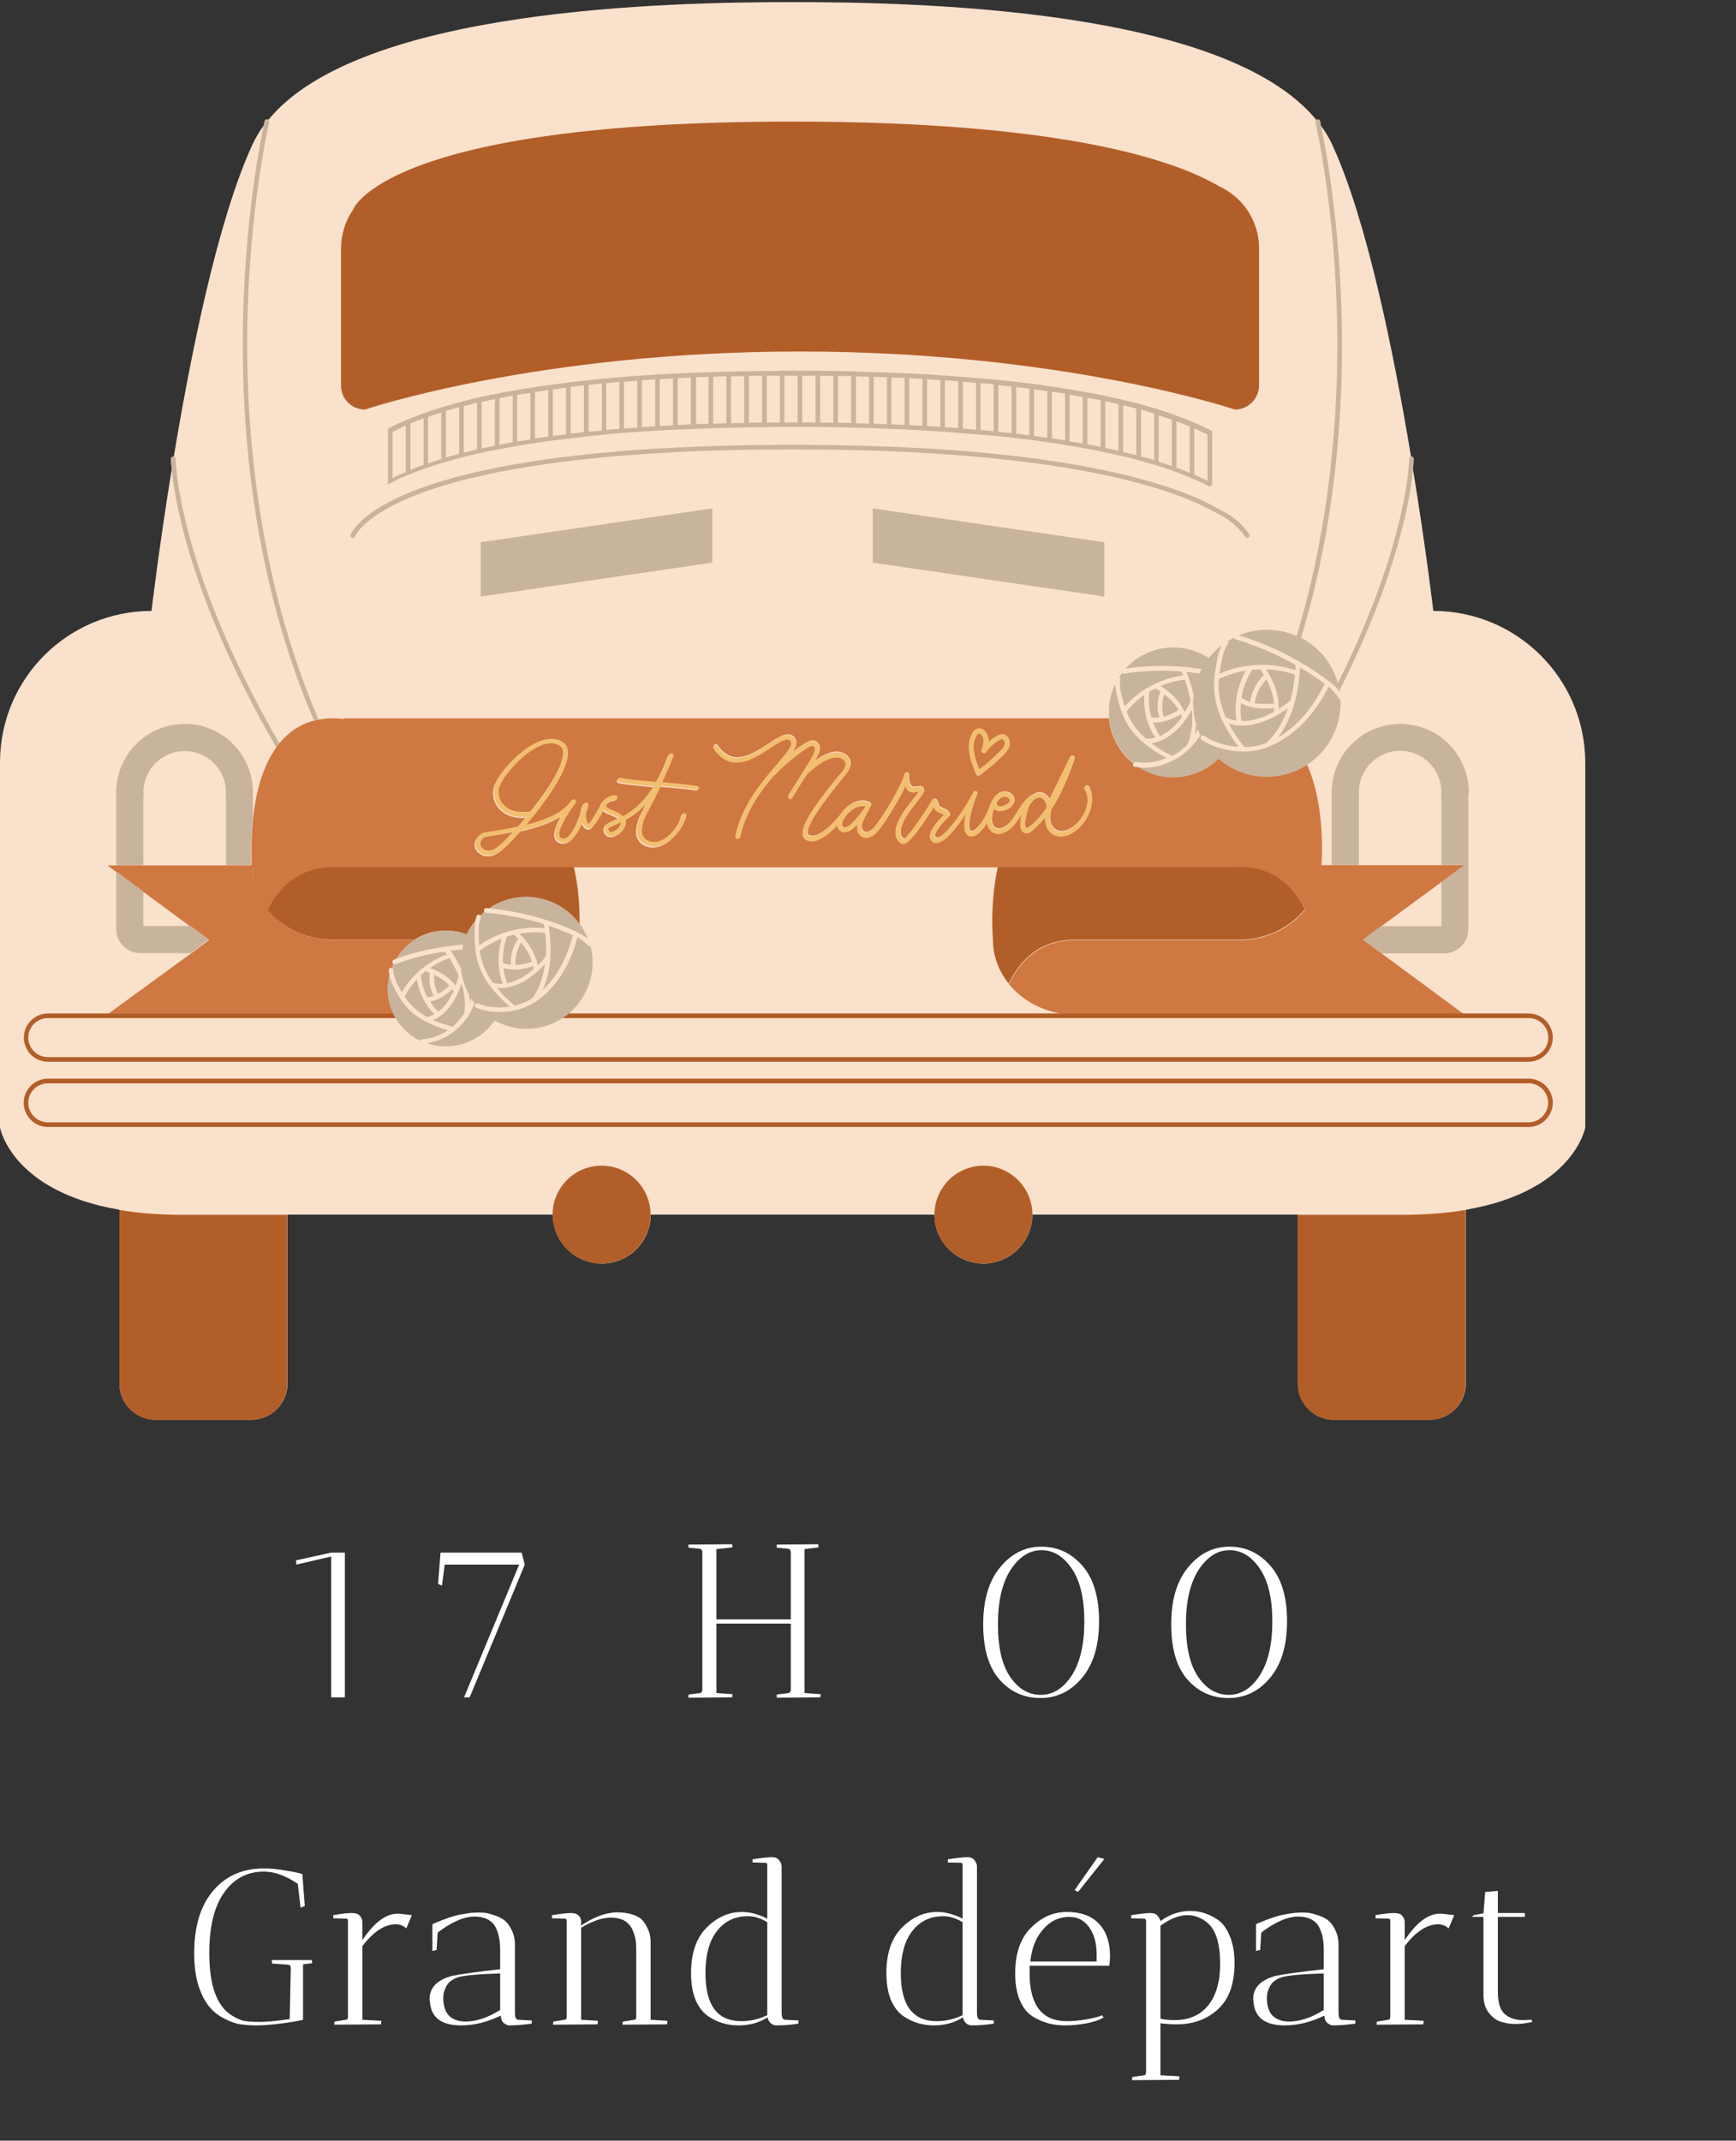 <svg xmlns="http://www.w3.org/2000/svg" xmlns:xlink="http://www.w3.org/1999/xlink" width="103" zoomAndPan="magnify" viewBox="0 0 77.25 95.25" height="127" preserveAspectRatio="xMidYMid meet" version="1.0"><rect x="0" y="0" width="77.25" height="95.25" fill="#333333" stroke="none"/><defs><g/><clipPath id="47966db150"><path d="M 0 0.086 L 70.566 0.086 L 70.566 63.223 L 0 63.223 Z M 0 0.086 " clip-rule="nonzero"/></clipPath><clipPath id="a591ceb582"><path d="M 1 5 L 70 5 L 70 63.223 L 1 63.223 Z M 1 5 " clip-rule="nonzero"/></clipPath></defs><g clip-path="url(#47966db150)"><path fill="#fae1cc" d="M 63.781 27.184 C 63.781 27.184 63.461 24.445 62.871 20.844 C 62.891 20.574 62.902 20.43 62.902 20.422 C 62.902 20.359 62.859 20.316 62.801 20.316 C 62.801 20.316 62.789 20.316 62.789 20.316 C 62.016 15.66 60.816 9.758 59.289 6.453 C 59.156 6.152 58.98 5.863 58.781 5.598 C 58.754 5.461 58.742 5.391 58.742 5.391 C 58.73 5.34 58.668 5.297 58.617 5.316 C 58.609 5.316 58.586 5.328 58.578 5.34 C 54.508 0.363 40.77 0.094 35.266 0.094 C 29.754 0.094 16.012 0.363 11.945 5.328 C 11.934 5.316 11.926 5.309 11.902 5.309 C 11.852 5.297 11.789 5.328 11.781 5.379 C 11.781 5.379 11.758 5.461 11.727 5.598 C 11.531 5.863 11.367 6.145 11.23 6.441 C 9.703 9.758 8.508 15.652 7.734 20.316 C 7.723 20.316 7.723 20.316 7.711 20.316 C 7.648 20.316 7.609 20.359 7.609 20.422 C 7.609 20.43 7.609 20.586 7.641 20.875 C 7.062 24.457 6.742 27.184 6.742 27.184 C 3.016 27.184 0 30.199 0 33.926 L 0 50.172 C 0 50.172 0.508 53.012 5.316 53.828 L 5.316 61.562 C 5.316 62.449 6.039 63.172 6.926 63.172 L 11.18 63.172 C 12.07 63.172 12.793 62.449 12.793 61.562 L 12.793 54.047 C 15.91 54.047 20.039 54.047 24.602 54.047 C 24.602 55.254 25.582 56.223 26.781 56.223 C 27.988 56.223 28.957 55.242 28.957 54.047 C 33.109 54.047 37.434 54.047 41.582 54.047 C 41.582 55.254 42.566 56.223 43.762 56.223 C 44.969 56.223 45.941 55.242 45.941 54.047 C 50.504 54.047 54.633 54.047 57.75 54.047 L 57.75 61.562 C 57.75 62.449 58.473 63.172 59.359 63.172 L 63.613 63.172 C 64.504 63.172 65.227 62.449 65.227 61.562 L 65.227 53.828 C 70.027 53.012 70.543 50.172 70.543 50.172 L 70.543 33.926 C 70.531 30.199 67.508 27.184 63.781 27.184 Z M 63.781 27.184 " fill-opacity="1" fill-rule="nonzero"/></g><path fill="#d07841" d="M 60.652 41.812 L 61.469 41.211 L 64.152 39.242 L 65.172 38.496 L 58.805 38.496 C 58.836 38.055 58.949 35.773 58.164 34.027 C 56.996 34.781 55.438 34.738 54.301 33.812 C 54.281 33.789 54.262 33.77 54.23 33.75 C 53.539 34.43 52.516 34.738 51.504 34.492 C 51.207 34.418 50.938 34.297 50.688 34.141 C 50.629 34.129 50.566 34.129 50.492 34.121 C 50.41 34.109 50.398 34.027 50.441 33.977 C 49.82 33.492 49.418 32.758 49.348 31.961 L 15.32 31.961 L 15.32 31.992 C 15.164 31.973 15.02 31.961 14.855 31.961 C 14.609 31.961 14.383 31.984 14.176 32.023 C 14.102 32.035 14.039 32.055 13.969 32.066 C 13.316 32.242 12.812 32.602 12.43 33.078 C 12.379 33.141 12.336 33.191 12.297 33.254 C 11.676 34.121 11.387 35.285 11.273 36.309 C 11.18 37.125 11.18 37.848 11.203 38.25 C 11.211 38.465 11.223 38.59 11.223 38.59 C 11.223 38.984 11.293 39.355 11.438 39.707 C 11.285 39.332 11.191 38.93 11.191 38.508 L 4.781 38.508 L 5.172 38.797 L 6.379 39.684 L 8.484 41.234 L 9.301 41.832 L 8.477 42.441 L 4.82 45.105 L 17.508 45.105 C 17.332 44.742 17.242 44.332 17.262 43.898 C 17.273 43.723 17.293 43.555 17.332 43.402 C 17.312 43.32 17.301 43.246 17.301 43.164 C 17.301 43.082 17.375 43.051 17.438 43.07 C 17.457 43.008 17.477 42.957 17.508 42.895 C 17.445 42.855 17.438 42.742 17.531 42.699 C 17.562 42.688 17.59 42.68 17.633 42.668 C 17.84 42.328 18.117 42.039 18.457 41.82 L 14.836 41.82 C 13.648 41.82 12.594 41.305 11.934 40.512 C 12.461 39.426 13.359 38.59 14.867 38.59 L 55.168 38.59 C 56.656 38.59 57.555 39.406 58.082 40.469 C 57.422 41.297 56.348 41.832 55.141 41.832 L 47.852 41.832 C 46.332 41.832 45.426 42.688 44.898 43.785 C 45.477 44.508 46.363 45 47.387 45.125 L 65.141 45.125 L 61.477 42.422 Z M 43.258 32.656 C 43.316 32.531 43.402 32.457 43.492 32.438 C 43.711 32.375 43.906 32.57 43.969 32.801 C 43.988 32.871 44 32.953 43.988 33.027 C 44.102 32.922 44.227 32.828 44.371 32.758 C 44.445 32.715 44.527 32.684 44.617 32.684 C 44.711 32.684 44.793 32.738 44.848 32.809 C 44.918 32.902 44.949 33.027 44.93 33.148 C 44.898 33.324 44.773 33.469 44.66 33.582 C 44.328 33.914 43.969 34.223 43.598 34.492 C 43.578 34.504 43.555 34.512 43.535 34.512 C 43.523 34.512 43.516 34.512 43.504 34.512 C 43.473 34.504 43.453 34.48 43.441 34.449 C 43.195 33.871 42.957 33.211 43.258 32.656 Z M 30.98 35.172 C 30.973 35.172 30.973 35.172 30.961 35.172 C 30.59 35.113 29.969 35.059 29.371 35.008 C 29.164 35.441 28.988 35.781 28.855 36.031 C 28.73 36.258 28.648 36.422 28.617 36.516 C 28.535 36.762 28.473 37.031 28.574 37.238 C 28.68 37.445 28.957 37.527 29.164 37.496 C 29.383 37.465 29.586 37.34 29.805 37.137 C 30.074 36.875 30.25 36.586 30.309 36.297 C 30.32 36.246 30.383 36.207 30.434 36.227 C 30.484 36.238 30.527 36.297 30.508 36.352 C 30.426 36.68 30.227 37 29.938 37.281 C 29.691 37.527 29.441 37.66 29.184 37.703 C 29.145 37.715 29.102 37.715 29.051 37.715 C 28.762 37.715 28.492 37.57 28.379 37.34 C 28.234 37.074 28.316 36.762 28.41 36.465 C 28.441 36.359 28.535 36.195 28.66 35.949 C 28.691 35.887 28.719 35.824 28.762 35.75 C 28.422 36.125 28.082 36.352 27.793 36.504 C 27.824 36.609 27.812 36.73 27.762 36.848 C 27.648 37.082 27.367 37.258 27.152 37.25 C 27.016 37.238 26.914 37.156 26.871 37.031 C 26.781 36.754 27.016 36.648 27.305 36.527 C 27.367 36.496 27.43 36.473 27.504 36.441 C 27.41 36.371 27.297 36.32 27.184 36.277 C 27.059 36.227 26.926 36.176 26.832 36.082 C 26.348 36.93 26.262 36.918 26.18 36.918 C 26.027 36.906 25.934 36.785 25.883 36.648 C 25.738 36.98 25.539 37.32 25.305 37.465 C 25.223 37.516 25.129 37.547 25.047 37.547 C 25.004 37.547 24.961 37.539 24.934 37.527 C 24.809 37.496 24.715 37.414 24.684 37.301 C 24.602 37.062 24.758 36.68 24.953 36.34 C 24.477 36.629 23.848 36.848 23.145 37 C 22.879 37.301 22.648 37.547 22.496 37.684 C 22.289 37.879 22.051 38.074 21.762 38.105 C 21.742 38.105 21.723 38.105 21.711 38.105 C 21.547 38.105 21.379 38.031 21.258 37.918 C 21.152 37.816 21.113 37.684 21.121 37.547 C 21.152 37.309 21.348 37.113 21.566 37.074 C 22.051 37 22.559 36.918 23.023 36.816 C 23.137 36.68 23.258 36.535 23.383 36.391 C 22.918 36.422 22.527 36.297 22.258 36.039 C 22.02 35.812 21.906 35.484 21.949 35.141 C 22.012 34.637 22.918 33.543 23.777 33.109 C 24.23 32.871 24.645 32.852 24.953 33.027 C 25.105 33.117 25.199 33.254 25.23 33.449 C 25.312 34.129 24.5 35.348 23.715 36.328 C 23.715 36.328 23.703 36.34 23.703 36.34 C 23.59 36.473 23.477 36.609 23.371 36.742 C 24.27 36.516 25.035 36.184 25.375 35.68 C 25.387 35.668 25.395 35.66 25.406 35.648 C 25.438 35.605 25.512 35.598 25.551 35.629 C 25.594 35.66 25.602 35.73 25.57 35.773 C 25.168 36.297 24.777 36.98 24.859 37.25 C 24.871 37.281 24.891 37.32 24.973 37.34 C 25.047 37.363 25.105 37.352 25.191 37.301 C 25.469 37.125 25.695 36.586 25.828 36.207 C 25.84 36.07 25.883 35.926 25.945 35.805 C 25.965 35.762 26.016 35.73 26.066 35.75 C 26.117 35.773 26.148 35.812 26.141 35.863 C 26.129 35.906 26.098 36.051 26.035 36.238 C 26.027 36.328 26.035 36.422 26.059 36.516 C 26.078 36.598 26.117 36.68 26.172 36.711 C 26.211 36.672 26.355 36.504 26.719 35.844 C 26.727 35.781 26.758 35.742 26.781 35.711 C 26.902 35.547 27.109 35.43 27.316 35.422 C 27.367 35.422 27.418 35.461 27.43 35.516 C 27.43 35.574 27.391 35.617 27.336 35.629 C 27.191 35.637 27.047 35.711 26.957 35.836 C 26.934 35.863 26.926 35.875 26.926 35.887 C 26.926 35.887 26.926 35.906 26.957 35.938 C 27.016 36.008 27.121 36.051 27.246 36.102 C 27.391 36.164 27.555 36.227 27.68 36.359 C 28.082 36.145 28.574 35.781 29.062 35.027 C 28.422 34.969 27.832 34.914 27.535 34.852 C 27.48 34.844 27.441 34.793 27.449 34.73 C 27.461 34.68 27.512 34.637 27.574 34.648 C 27.875 34.707 28.523 34.77 29.176 34.832 C 29.27 34.668 29.359 34.492 29.453 34.297 C 29.547 34.09 29.641 33.863 29.73 33.625 C 29.754 33.574 29.816 33.543 29.867 33.562 C 29.918 33.582 29.949 33.645 29.93 33.695 C 29.836 33.945 29.742 34.172 29.641 34.379 C 29.566 34.543 29.496 34.699 29.434 34.844 C 30.012 34.895 30.598 34.945 30.961 35.008 C 31.012 35.02 31.055 35.07 31.043 35.121 C 31.074 35.141 31.031 35.172 30.98 35.172 Z M 48.141 36.703 C 47.859 37.02 47.531 37.195 47.23 37.195 C 47.137 37.195 47.047 37.176 46.961 37.145 C 46.633 37.012 46.52 36.703 46.52 36.359 C 46.352 36.566 46.168 36.762 45.949 36.938 C 45.879 37 45.797 37.062 45.691 37.051 C 45.621 37.051 45.547 37.012 45.508 36.961 C 45.414 36.848 45.402 36.66 45.426 36.516 C 45.445 36.402 45.465 36.289 45.484 36.176 C 45.477 36.195 45.465 36.215 45.457 36.227 C 45.352 36.402 45.238 36.578 45.094 36.742 C 44.93 36.93 44.68 37.082 44.445 37.082 C 44.34 37.082 44.246 37.051 44.156 36.992 C 44.039 36.906 43.969 36.773 43.938 36.598 C 43.781 36.848 43.586 37.082 43.391 37.164 C 43.328 37.188 43.277 37.195 43.234 37.195 C 43.184 37.195 43.145 37.188 43.113 37.164 C 43.039 37.137 42.988 37.074 42.957 36.969 C 42.906 36.785 42.938 36.484 43 36.176 C 42.605 36.773 42.07 37.484 41.688 37.484 C 41.645 37.484 41.605 37.477 41.574 37.465 C 41.449 37.402 41.41 37.309 41.398 37.25 C 41.348 36.969 41.676 36.586 42.027 36.238 C 42.008 36.215 41.957 36.195 41.883 36.164 C 41.832 36.145 41.781 36.113 41.719 36.082 C 41.637 36.039 41.594 35.957 41.562 35.887 C 41.273 36.352 40.52 37.527 40.23 37.527 C 40.223 37.527 40.223 37.527 40.211 37.527 C 40.109 37.508 40.016 37.445 39.953 37.352 C 39.84 37.164 39.848 36.918 39.902 36.762 C 40.023 36.34 40.293 36 40.551 35.668 C 40.664 35.523 40.789 35.371 40.891 35.215 C 40.891 35.215 40.891 35.203 40.902 35.203 C 40.871 35.203 40.832 35.215 40.801 35.215 C 40.727 35.227 40.656 35.246 40.57 35.227 C 40.426 35.195 40.344 35.07 40.305 34.938 C 40.004 35.617 39.395 36.566 39.105 36.93 C 38.961 37.105 38.754 37.258 38.559 37.258 C 38.496 37.258 38.434 37.25 38.375 37.207 C 38.23 37.125 38.145 36.949 38.156 36.762 C 38.156 36.723 38.168 36.691 38.168 36.66 C 38.137 36.703 38.094 36.73 38.055 36.773 C 37.824 37 37.59 37.074 37.414 36.949 C 37.332 36.887 37.289 36.805 37.27 36.711 C 36.938 37.062 36.496 37.414 36.133 37.414 C 36.031 37.414 35.938 37.383 35.855 37.32 C 35.781 37.27 35.742 37.195 35.73 37.105 C 35.668 36.617 36.473 35.547 37.371 34.461 L 37.453 34.367 C 37.566 34.234 37.672 34.078 37.641 33.934 C 37.621 33.82 37.508 33.719 37.363 33.688 C 37.238 33.656 37.094 33.676 36.906 33.75 C 36.555 33.871 36.09 34.246 35.855 34.523 L 35.266 35.473 C 35.246 35.504 35.215 35.523 35.184 35.523 C 35.164 35.523 35.141 35.523 35.133 35.504 C 35.078 35.473 35.07 35.41 35.102 35.359 L 35.793 34.254 C 35.824 34.215 35.855 34.16 35.887 34.102 C 36.051 33.852 36.34 33.406 36.266 33.234 C 36.258 33.223 36.246 33.18 36.152 33.16 C 35.977 33.16 34.934 33.965 34.523 34.441 C 34.5 34.461 34.48 34.473 34.461 34.473 C 33.871 35.164 33.199 36.051 32.941 37.219 C 32.934 37.27 32.891 37.301 32.84 37.301 C 32.828 37.301 32.828 37.301 32.82 37.301 C 32.766 37.289 32.727 37.227 32.738 37.176 C 33.047 35.781 33.922 34.77 34.562 34.027 C 34.926 33.605 35.246 33.242 35.223 33.035 C 35.223 32.984 35.195 32.945 35.152 32.902 C 35.02 32.789 34.668 33.016 34.305 33.254 C 33.562 33.738 32.539 34.41 31.766 33.273 C 31.734 33.223 31.746 33.16 31.797 33.129 C 31.848 33.098 31.91 33.109 31.941 33.16 C 32.602 34.129 33.449 33.574 34.191 33.09 C 34.645 32.789 35.039 32.539 35.285 32.746 C 35.379 32.82 35.43 32.914 35.43 33.016 C 35.441 33.148 35.379 33.293 35.277 33.461 C 35.648 33.16 36.031 32.914 36.184 32.945 C 36.352 32.973 36.422 33.066 36.453 33.129 C 36.535 33.316 36.434 33.574 36.258 33.852 C 36.453 33.707 36.66 33.582 36.836 33.523 C 37.062 33.438 37.238 33.418 37.402 33.461 C 37.629 33.512 37.805 33.676 37.848 33.871 C 37.887 34.102 37.754 34.305 37.621 34.48 L 37.535 34.574 C 37.082 35.133 35.887 36.598 35.945 37.062 C 35.957 37.105 35.969 37.125 35.988 37.137 C 36.309 37.363 36.969 36.785 37.402 36.238 C 37.68 35.805 38.23 35.461 38.691 35.68 C 38.715 35.691 38.734 35.711 38.746 35.742 C 38.777 35.773 38.777 35.824 38.754 35.855 C 38.652 36.039 38.559 36.227 38.465 36.402 C 38.402 36.527 38.352 36.629 38.352 36.742 C 38.344 36.836 38.383 36.949 38.465 36.992 C 38.609 37.074 38.816 36.918 38.941 36.762 C 39.332 36.277 40.109 34.977 40.254 34.441 C 40.254 34.441 40.254 34.43 40.262 34.43 C 40.262 34.418 40.262 34.418 40.273 34.41 C 40.273 34.398 40.281 34.398 40.281 34.398 C 40.281 34.398 40.293 34.391 40.293 34.391 C 40.305 34.391 40.305 34.379 40.312 34.379 C 40.324 34.379 40.324 34.379 40.336 34.367 C 40.344 34.367 40.344 34.367 40.355 34.367 C 40.355 34.367 40.367 34.367 40.367 34.367 C 40.367 34.367 40.367 34.367 40.375 34.367 C 40.375 34.367 40.375 34.367 40.387 34.367 C 40.387 34.367 40.398 34.367 40.398 34.379 C 40.406 34.379 40.406 34.379 40.418 34.391 C 40.426 34.391 40.426 34.398 40.426 34.398 C 40.426 34.398 40.438 34.41 40.438 34.41 C 40.438 34.418 40.449 34.418 40.449 34.43 C 40.449 34.441 40.449 34.441 40.457 34.449 C 40.457 34.461 40.457 34.461 40.457 34.473 C 40.457 34.473 40.457 34.48 40.457 34.48 C 40.438 34.594 40.48 34.957 40.625 34.996 C 40.664 35.008 40.707 34.996 40.758 34.988 C 40.809 34.977 40.871 34.969 40.934 34.969 C 41.004 34.977 41.059 34.996 41.098 35.051 C 41.129 35.102 41.148 35.172 41.078 35.297 C 40.977 35.461 40.852 35.617 40.727 35.773 C 40.469 36.102 40.223 36.422 40.109 36.805 C 40.066 36.961 40.078 37.137 40.137 37.227 C 40.168 37.27 40.199 37.301 40.242 37.309 C 40.426 37.227 41.172 36.145 41.5 35.574 C 41.5 35.574 41.5 35.574 41.512 35.566 C 41.512 35.555 41.523 35.555 41.523 35.555 C 41.531 35.555 41.531 35.547 41.543 35.547 C 41.543 35.547 41.543 35.547 41.555 35.535 C 41.555 35.535 41.562 35.535 41.562 35.535 C 41.574 35.535 41.574 35.535 41.582 35.535 C 41.594 35.535 41.594 35.535 41.605 35.535 C 41.613 35.535 41.613 35.535 41.625 35.535 C 41.637 35.535 41.637 35.535 41.645 35.547 C 41.645 35.547 41.656 35.547 41.656 35.547 C 41.656 35.547 41.656 35.547 41.668 35.555 C 41.676 35.555 41.676 35.566 41.688 35.566 C 41.688 35.574 41.699 35.574 41.699 35.586 C 41.699 35.586 41.699 35.598 41.707 35.598 C 41.727 35.637 41.738 35.68 41.75 35.719 C 41.781 35.812 41.801 35.863 41.844 35.887 C 41.895 35.918 41.945 35.938 41.988 35.957 C 42.109 36.008 42.234 36.07 42.277 36.215 C 42.285 36.246 42.277 36.289 42.246 36.309 C 41.801 36.742 41.594 37.043 41.613 37.188 C 41.613 37.207 41.625 37.227 41.676 37.258 C 41.926 37.371 42.793 36.258 43.289 35.309 C 43.297 35.285 43.309 35.266 43.316 35.258 C 43.316 35.258 43.316 35.246 43.316 35.246 C 43.316 35.246 43.328 35.234 43.328 35.234 C 43.328 35.227 43.34 35.227 43.34 35.227 C 43.34 35.227 43.348 35.215 43.359 35.215 C 43.371 35.215 43.371 35.203 43.379 35.203 C 43.391 35.203 43.391 35.203 43.402 35.203 C 43.41 35.203 43.41 35.203 43.422 35.203 C 43.434 35.203 43.434 35.203 43.441 35.215 C 43.441 35.215 43.453 35.215 43.453 35.215 C 43.453 35.215 43.461 35.227 43.461 35.227 C 43.473 35.227 43.473 35.234 43.473 35.234 C 43.473 35.246 43.484 35.246 43.484 35.258 C 43.484 35.266 43.492 35.266 43.492 35.277 C 43.492 35.285 43.492 35.285 43.492 35.297 C 43.492 35.309 43.492 35.309 43.492 35.316 C 43.492 35.328 43.492 35.328 43.484 35.34 C 43.484 35.34 43.484 35.348 43.484 35.348 C 43.484 35.348 43.473 35.371 43.453 35.41 C 43.328 35.68 43.059 36.578 43.152 36.898 C 43.164 36.93 43.172 36.961 43.195 36.961 C 43.203 36.969 43.246 36.98 43.309 36.949 C 43.566 36.836 43.887 36.309 44.012 35.98 C 44.039 35.887 44.07 35.781 44.113 35.699 C 44.238 35.441 44.391 35.277 44.59 35.227 C 44.734 35.184 44.898 35.227 45.012 35.316 C 45.105 35.402 45.156 35.516 45.145 35.629 C 45.125 35.805 44.969 35.949 44.723 36.031 C 44.609 36.062 44.422 36.082 44.301 36.008 C 44.277 36 44.258 35.98 44.238 35.957 C 44.195 36.062 44.176 36.164 44.156 36.277 C 44.133 36.391 44.113 36.68 44.277 36.805 C 44.484 36.949 44.785 36.754 44.938 36.586 C 45.074 36.441 45.176 36.27 45.281 36.102 C 45.465 35.812 45.652 35.504 45.992 35.328 C 46.074 35.277 46.156 35.246 46.25 35.246 C 46.406 35.246 46.602 35.34 46.715 35.555 C 46.758 35.453 46.809 35.359 46.848 35.266 L 47.625 33.676 C 47.645 33.625 47.707 33.605 47.758 33.625 C 47.809 33.645 47.828 33.707 47.82 33.758 C 47.562 34.504 47.25 35.309 46.785 36 C 46.727 36.238 46.641 36.762 47.055 36.938 C 47.324 37.051 47.695 36.898 48.004 36.547 C 48.336 36.164 48.551 35.566 48.285 35.102 C 48.254 35.051 48.273 34.988 48.316 34.957 C 48.355 34.926 48.43 34.945 48.461 34.988 C 48.758 35.566 48.52 36.258 48.141 36.703 Z M 46.582 35.918 C 46.582 35.926 46.582 35.926 46.582 35.938 C 46.363 36.258 46.117 36.547 45.816 36.785 C 45.773 36.816 45.734 36.848 45.691 36.848 C 45.672 36.848 45.66 36.836 45.652 36.824 C 45.609 36.773 45.602 36.66 45.621 36.547 C 45.684 36.145 45.766 35.773 46.035 35.566 C 46.086 35.523 46.156 35.484 46.238 35.484 C 46.238 35.484 46.238 35.484 46.25 35.484 C 46.375 35.484 46.559 35.617 46.582 35.918 Z M 38.52 35.887 C 38.344 36.152 38.137 36.414 37.898 36.648 C 37.785 36.762 37.621 36.867 37.527 36.805 C 37.422 36.73 37.484 36.527 37.566 36.402 C 37.621 36.34 37.66 36.289 37.691 36.238 C 37.879 36.031 38.137 35.863 38.383 35.863 C 38.426 35.863 38.465 35.863 38.52 35.887 Z M 44.371 35.812 C 44.371 35.781 44.352 35.762 44.328 35.75 C 44.422 35.586 44.527 35.484 44.641 35.453 C 44.711 35.43 44.805 35.453 44.879 35.504 C 44.906 35.535 44.938 35.574 44.938 35.629 C 44.93 35.75 44.734 35.824 44.66 35.855 C 44.566 35.887 44.453 35.887 44.402 35.855 C 44.383 35.844 44.371 35.836 44.371 35.812 Z M 43.578 34.234 C 43.371 33.738 43.195 33.191 43.434 32.758 C 43.473 32.684 43.504 32.656 43.547 32.633 C 43.555 32.633 43.566 32.633 43.566 32.633 C 43.648 32.633 43.73 32.758 43.762 32.859 C 43.793 32.973 43.762 33.098 43.723 33.234 C 43.711 33.285 43.691 33.336 43.68 33.387 C 43.668 33.438 43.691 33.48 43.742 33.5 C 43.781 33.523 43.844 33.5 43.867 33.469 C 44.02 33.254 44.227 33.066 44.453 32.934 C 44.504 32.914 44.547 32.883 44.59 32.883 C 44.629 32.883 44.648 32.914 44.672 32.934 C 44.703 32.973 44.723 33.047 44.711 33.109 C 44.691 33.234 44.598 33.336 44.496 33.43 C 44.227 33.719 43.918 33.984 43.578 34.234 Z M 27.625 36.586 C 27.637 36.641 27.625 36.691 27.594 36.742 C 27.523 36.898 27.316 37.031 27.184 37.02 C 27.129 37.02 27.102 36.992 27.078 36.938 C 27.047 36.855 27.078 36.824 27.398 36.691 C 27.461 36.66 27.543 36.617 27.625 36.586 Z M 23.602 36.113 C 23.105 36.184 22.691 36.094 22.434 35.844 C 22.238 35.66 22.156 35.391 22.188 35.121 C 22.238 34.719 23.055 33.676 23.898 33.242 C 24.137 33.117 24.344 33.066 24.527 33.066 C 24.664 33.066 24.777 33.098 24.879 33.16 C 24.984 33.211 25.035 33.305 25.055 33.43 C 25.129 34.008 24.375 35.152 23.602 36.113 Z M 21.629 37.227 C 22.031 37.164 22.434 37.105 22.824 37.02 C 22.648 37.207 22.504 37.363 22.383 37.484 C 22.207 37.652 22.012 37.828 21.773 37.848 C 21.66 37.859 21.523 37.805 21.441 37.723 C 21.402 37.684 21.359 37.609 21.371 37.527 C 21.379 37.383 21.504 37.25 21.629 37.227 Z M 21.629 37.227 " fill-opacity="1" fill-rule="nonzero"/><g clip-path="url(#a591ceb582)"><path fill="#b25e29" d="M 8.137 54.055 C 9.148 54.055 10.746 54.055 12.781 54.055 L 12.781 61.57 C 12.781 62.457 12.059 63.18 11.172 63.18 L 6.926 63.18 C 6.039 63.18 5.316 62.457 5.316 61.57 L 5.316 53.84 C 6.121 53.973 7.062 54.055 8.137 54.055 Z M 57.742 54.055 L 57.742 61.57 C 57.742 62.457 58.465 63.18 59.352 63.18 L 63.605 63.18 C 64.492 63.18 65.215 62.457 65.215 61.57 L 65.215 53.84 C 64.398 53.973 63.469 54.055 62.395 54.055 C 61.383 54.055 59.773 54.055 57.742 54.055 Z M 26.77 51.867 C 25.562 51.867 24.59 52.848 24.59 54.047 C 24.59 55.254 25.57 56.223 26.77 56.223 C 27.977 56.223 28.949 55.242 28.949 54.047 C 28.949 52.848 27.977 51.867 26.77 51.867 Z M 43.762 51.867 C 42.555 51.867 41.582 52.848 41.582 54.047 C 41.582 55.254 42.566 56.223 43.762 56.223 C 44.969 56.223 45.941 55.242 45.941 54.047 C 45.941 52.848 44.961 51.867 43.762 51.867 Z M 16.238 18.223 C 16.238 18.223 23.879 15.641 35.598 15.641 C 47.312 15.641 54.953 18.223 54.953 18.223 C 55.543 18.223 56.027 17.738 56.027 17.148 L 56.027 11.191 C 56.027 11.18 56.027 11.16 56.027 11.148 C 56.027 11.121 56.027 11.09 56.027 11.059 C 56.027 10.418 55.832 9.828 55.5 9.344 C 55.5 9.344 55.457 9.27 55.344 9.137 C 55.055 8.777 54.676 8.488 54.25 8.289 C 52.27 7.125 47.305 5.41 35.266 5.41 C 17.043 5.41 15.703 9.344 15.703 9.344 C 15.371 9.828 15.176 10.426 15.176 11.059 C 15.176 11.09 15.176 11.121 15.176 11.148 C 15.176 11.16 15.176 11.18 15.176 11.191 L 15.176 17.148 C 15.164 17.746 15.652 18.223 16.238 18.223 Z M 14.824 41.812 L 18.449 41.812 C 18.883 41.531 19.387 41.387 19.934 41.41 C 20.223 41.418 20.512 41.48 20.77 41.586 C 20.781 41.555 20.801 41.523 20.812 41.492 C 20.906 41.305 21.02 41.141 21.145 40.984 C 21.164 40.902 21.184 40.82 21.215 40.75 C 21.246 40.676 21.328 40.688 21.371 40.738 C 21.434 40.676 21.492 40.625 21.555 40.574 C 21.516 40.512 21.535 40.406 21.637 40.406 C 21.68 40.406 21.723 40.418 21.762 40.418 C 22.629 39.828 23.777 39.727 24.766 40.242 C 25.191 40.461 25.531 40.77 25.789 41.121 C 25.801 40.5 25.758 39.539 25.539 38.582 L 14.844 38.582 C 13.34 38.582 12.441 39.418 11.914 40.5 C 12.586 41.297 13.637 41.812 14.824 41.812 Z M 11.211 38.582 C 11.211 38.582 11.203 38.457 11.191 38.238 C 11.18 38.32 11.18 38.414 11.18 38.496 C 11.18 38.922 11.262 39.324 11.43 39.695 C 11.285 39.344 11.211 38.973 11.211 38.582 Z M 54.695 38.582 L 44.402 38.582 C 44.039 40.211 44.184 41.812 44.184 41.812 C 44.184 42.543 44.445 43.215 44.887 43.762 C 45.414 42.668 46.312 41.812 47.84 41.812 L 55.129 41.812 C 56.336 41.812 57.41 41.273 58.07 40.449 C 57.535 39.387 56.645 38.57 55.16 38.57 L 54.695 38.57 Z M 2.125 47.242 L 68.023 47.242 C 68.609 47.242 69.098 46.758 69.098 46.168 C 69.098 45.578 68.609 45.094 68.023 45.094 L 25.305 45.094 C 25.211 45.168 25.117 45.238 25.023 45.301 L 68.031 45.301 C 68.508 45.301 68.898 45.691 68.898 46.168 C 68.898 46.645 68.508 47.035 68.031 47.035 L 2.125 47.035 C 1.652 47.035 1.258 46.645 1.258 46.168 C 1.258 45.691 1.652 45.301 2.125 45.301 L 17.613 45.301 C 17.57 45.238 17.539 45.168 17.5 45.094 L 2.137 45.094 C 1.547 45.094 1.062 45.578 1.062 46.168 C 1.062 46.758 1.539 47.242 2.125 47.242 Z M 69.098 49.07 C 69.098 49.656 68.609 50.145 68.023 50.145 L 2.125 50.145 C 1.539 50.145 1.055 49.656 1.055 49.07 C 1.055 48.48 1.539 47.996 2.125 47.996 L 68.023 47.996 C 68.609 47.996 69.098 48.48 69.098 49.07 Z M 68.891 49.07 C 68.891 48.594 68.496 48.203 68.023 48.203 L 2.125 48.203 C 1.652 48.203 1.258 48.594 1.258 49.07 C 1.258 49.543 1.652 49.938 2.125 49.938 L 68.023 49.938 C 68.496 49.938 68.891 49.543 68.891 49.07 Z M 68.891 49.07 " fill-opacity="1" fill-rule="nonzero"/></g><path fill="#f2be70" d="M 48.438 35.02 C 48.406 34.969 48.348 34.957 48.293 34.988 C 48.242 35.02 48.23 35.082 48.262 35.133 C 48.543 35.598 48.324 36.184 47.984 36.578 C 47.684 36.93 47.312 37.082 47.035 36.969 C 46.621 36.805 46.703 36.27 46.766 36.031 C 47.23 35.34 47.539 34.535 47.797 33.789 C 47.82 33.738 47.789 33.688 47.738 33.656 C 47.684 33.637 47.625 33.656 47.602 33.707 L 46.828 35.297 C 46.785 35.391 46.734 35.492 46.695 35.586 C 46.582 35.371 46.383 35.277 46.23 35.277 C 46.148 35.277 46.062 35.309 45.973 35.359 C 45.629 35.535 45.445 35.836 45.258 36.133 C 45.156 36.297 45.051 36.473 44.918 36.617 C 44.762 36.785 44.465 36.98 44.258 36.836 C 44.082 36.711 44.113 36.434 44.133 36.309 C 44.156 36.195 44.176 36.094 44.215 35.988 C 44.238 36.008 44.258 36.02 44.277 36.039 C 44.402 36.113 44.59 36.102 44.703 36.062 C 44.961 35.98 45.105 35.844 45.125 35.66 C 45.137 35.547 45.094 35.43 44.992 35.348 C 44.879 35.246 44.711 35.215 44.566 35.258 C 44.371 35.309 44.215 35.473 44.094 35.73 C 44.051 35.824 44.012 35.918 43.988 36.008 C 43.875 36.34 43.555 36.875 43.289 36.98 C 43.215 37.012 43.184 36.992 43.172 36.992 C 43.164 36.98 43.145 36.961 43.133 36.93 C 43.039 36.609 43.309 35.699 43.434 35.441 C 43.453 35.402 43.461 35.379 43.461 35.379 C 43.461 35.379 43.461 35.371 43.461 35.371 C 43.461 35.359 43.461 35.359 43.473 35.348 C 43.473 35.34 43.473 35.34 43.473 35.328 C 43.473 35.316 43.473 35.316 43.473 35.309 C 43.473 35.297 43.473 35.297 43.461 35.285 C 43.461 35.277 43.453 35.277 43.453 35.266 C 43.453 35.258 43.441 35.258 43.441 35.258 C 43.441 35.258 43.434 35.246 43.434 35.246 C 43.434 35.246 43.422 35.246 43.422 35.246 C 43.41 35.246 43.41 35.246 43.402 35.234 C 43.391 35.234 43.391 35.234 43.379 35.234 C 43.371 35.234 43.371 35.234 43.359 35.234 C 43.348 35.234 43.348 35.234 43.34 35.246 C 43.328 35.246 43.328 35.258 43.316 35.258 C 43.309 35.258 43.309 35.266 43.309 35.266 C 43.309 35.266 43.297 35.277 43.297 35.277 C 43.297 35.277 43.297 35.285 43.297 35.285 C 43.289 35.297 43.277 35.316 43.266 35.34 C 42.77 36.289 41.902 37.402 41.656 37.289 C 41.605 37.27 41.594 37.238 41.594 37.219 C 41.562 37.074 41.781 36.773 42.223 36.34 C 42.246 36.32 42.254 36.277 42.254 36.246 C 42.223 36.102 42.09 36.039 41.965 35.988 C 41.914 35.969 41.871 35.949 41.82 35.918 C 41.781 35.895 41.758 35.836 41.727 35.75 C 41.719 35.711 41.699 35.668 41.688 35.629 C 41.688 35.629 41.688 35.617 41.676 35.617 C 41.676 35.605 41.668 35.605 41.668 35.598 C 41.668 35.586 41.656 35.586 41.645 35.586 C 41.645 35.586 41.645 35.574 41.637 35.574 C 41.637 35.574 41.625 35.574 41.625 35.574 C 41.613 35.574 41.613 35.566 41.605 35.566 C 41.594 35.566 41.594 35.566 41.582 35.566 C 41.574 35.566 41.574 35.566 41.562 35.566 C 41.555 35.566 41.555 35.566 41.543 35.566 C 41.543 35.566 41.531 35.566 41.531 35.566 C 41.531 35.566 41.523 35.566 41.523 35.574 C 41.512 35.574 41.512 35.586 41.5 35.586 C 41.492 35.586 41.492 35.598 41.492 35.598 C 41.492 35.598 41.48 35.598 41.48 35.605 C 41.141 36.176 40.406 37.258 40.223 37.34 C 40.18 37.332 40.137 37.301 40.117 37.258 C 40.055 37.156 40.047 36.98 40.086 36.836 C 40.199 36.453 40.449 36.145 40.707 35.805 C 40.82 35.648 40.945 35.492 41.059 35.328 C 41.141 35.215 41.121 35.133 41.078 35.082 C 41.047 35.027 40.996 35.008 40.914 34.996 C 40.852 34.988 40.789 35.008 40.738 35.02 C 40.688 35.027 40.633 35.039 40.602 35.027 C 40.457 34.988 40.418 34.625 40.438 34.512 C 40.438 34.512 40.438 34.504 40.438 34.504 C 40.438 34.492 40.438 34.492 40.438 34.48 C 40.438 34.473 40.438 34.473 40.426 34.461 C 40.426 34.449 40.426 34.449 40.418 34.441 C 40.418 34.43 40.406 34.43 40.406 34.43 C 40.406 34.43 40.398 34.418 40.398 34.418 C 40.387 34.418 40.387 34.41 40.375 34.41 C 40.375 34.41 40.367 34.41 40.367 34.398 C 40.367 34.398 40.367 34.398 40.355 34.398 C 40.355 34.398 40.355 34.398 40.344 34.398 C 40.344 34.398 40.336 34.398 40.336 34.398 C 40.324 34.398 40.324 34.398 40.312 34.398 C 40.305 34.398 40.305 34.398 40.293 34.41 C 40.281 34.41 40.281 34.41 40.273 34.418 C 40.262 34.418 40.262 34.43 40.262 34.43 C 40.262 34.43 40.254 34.441 40.254 34.441 C 40.254 34.449 40.242 34.449 40.242 34.461 C 40.242 34.461 40.242 34.473 40.23 34.473 C 40.098 35.008 39.312 36.32 38.922 36.793 C 38.797 36.949 38.59 37.105 38.445 37.02 C 38.363 36.969 38.332 36.855 38.332 36.773 C 38.344 36.66 38.383 36.547 38.445 36.434 C 38.539 36.246 38.633 36.062 38.734 35.887 C 38.754 35.844 38.746 35.805 38.723 35.773 C 38.715 35.75 38.691 35.73 38.672 35.711 C 38.199 35.492 37.652 35.836 37.383 36.27 C 36.949 36.816 36.289 37.395 35.969 37.164 C 35.957 37.156 35.938 37.137 35.926 37.094 C 35.863 36.629 37.062 35.152 37.516 34.605 L 37.598 34.512 C 37.734 34.336 37.879 34.141 37.824 33.902 C 37.785 33.707 37.609 33.531 37.383 33.492 C 37.219 33.461 37.043 33.48 36.812 33.551 C 36.641 33.613 36.434 33.738 36.234 33.883 C 36.402 33.594 36.504 33.348 36.434 33.16 C 36.402 33.09 36.328 33.004 36.164 32.973 C 36.008 32.945 35.629 33.191 35.254 33.492 C 35.359 33.324 35.422 33.18 35.41 33.047 C 35.398 32.945 35.348 32.852 35.266 32.777 C 35.008 32.562 34.625 32.82 34.172 33.117 C 33.418 33.613 32.57 34.172 31.922 33.191 C 31.891 33.141 31.828 33.129 31.777 33.16 C 31.727 33.191 31.715 33.254 31.746 33.305 C 32.52 34.449 33.543 33.781 34.285 33.285 C 34.656 33.047 34.996 32.82 35.133 32.934 C 35.184 32.973 35.203 33.016 35.203 33.066 C 35.223 33.273 34.906 33.637 34.543 34.059 C 33.902 34.793 33.016 35.805 32.715 37.207 C 32.707 37.258 32.738 37.32 32.797 37.332 C 32.809 37.332 32.809 37.332 32.82 37.332 C 32.871 37.332 32.91 37.301 32.922 37.25 C 33.18 36.082 33.852 35.184 34.441 34.504 C 34.461 34.504 34.492 34.492 34.5 34.473 C 34.914 33.996 35.957 33.191 36.133 33.191 C 36.227 33.211 36.234 33.242 36.246 33.262 C 36.32 33.438 36.02 33.895 35.863 34.129 C 35.824 34.184 35.793 34.234 35.773 34.285 L 35.078 35.391 C 35.051 35.441 35.07 35.504 35.109 35.535 C 35.133 35.547 35.141 35.555 35.164 35.555 C 35.195 35.555 35.234 35.535 35.246 35.504 L 35.832 34.555 C 36.07 34.273 36.535 33.902 36.887 33.781 C 37.074 33.719 37.219 33.695 37.34 33.719 C 37.484 33.75 37.598 33.852 37.621 33.965 C 37.652 34.109 37.535 34.266 37.434 34.398 L 37.352 34.492 C 36.465 35.574 35.648 36.648 35.711 37.137 C 35.719 37.227 35.762 37.301 35.832 37.352 C 35.918 37.414 36.02 37.445 36.113 37.445 C 36.473 37.445 36.906 37.094 37.246 36.742 C 37.258 36.836 37.301 36.918 37.391 36.98 C 37.566 37.105 37.805 37.031 38.031 36.805 C 38.074 36.762 38.105 36.73 38.145 36.691 C 38.137 36.723 38.137 36.762 38.137 36.793 C 38.125 36.98 38.207 37.156 38.352 37.238 C 38.414 37.27 38.477 37.289 38.539 37.289 C 38.746 37.289 38.941 37.137 39.086 36.961 C 39.375 36.609 39.984 35.648 40.281 34.969 C 40.324 35.102 40.406 35.227 40.551 35.258 C 40.633 35.277 40.707 35.258 40.777 35.246 C 40.82 35.234 40.852 35.234 40.883 35.234 C 40.883 35.234 40.883 35.246 40.871 35.246 C 40.77 35.402 40.645 35.555 40.531 35.699 C 40.273 36.031 39.992 36.383 39.879 36.793 C 39.828 36.949 39.82 37.207 39.934 37.383 C 39.992 37.477 40.086 37.539 40.191 37.559 C 40.199 37.559 40.199 37.559 40.211 37.559 C 40.5 37.559 41.254 36.383 41.543 35.918 C 41.574 35.988 41.613 36.062 41.699 36.113 C 41.758 36.145 41.812 36.176 41.863 36.195 C 41.934 36.227 41.977 36.246 42.008 36.27 C 41.656 36.617 41.324 37 41.379 37.281 C 41.387 37.352 41.43 37.445 41.555 37.496 C 41.594 37.516 41.625 37.516 41.668 37.516 C 42.047 37.516 42.586 36.805 42.977 36.207 C 42.914 36.504 42.875 36.805 42.938 37 C 42.969 37.094 43.02 37.164 43.09 37.195 C 43.121 37.207 43.164 37.227 43.215 37.227 C 43.258 37.227 43.316 37.219 43.371 37.195 C 43.566 37.113 43.762 36.875 43.918 36.629 C 43.938 36.793 44.02 36.93 44.133 37.02 C 44.227 37.082 44.32 37.113 44.422 37.113 C 44.66 37.113 44.898 36.961 45.074 36.773 C 45.219 36.609 45.332 36.434 45.434 36.258 C 45.445 36.238 45.457 36.215 45.465 36.207 C 45.434 36.32 45.414 36.434 45.402 36.547 C 45.383 36.68 45.395 36.875 45.484 36.992 C 45.539 37.051 45.602 37.082 45.672 37.082 C 45.773 37.094 45.859 37.031 45.93 36.969 C 46.137 36.793 46.324 36.598 46.496 36.391 C 46.496 36.723 46.613 37.043 46.941 37.176 C 47.023 37.207 47.117 37.227 47.211 37.227 C 47.508 37.227 47.84 37.051 48.117 36.73 C 48.52 36.258 48.758 35.566 48.438 35.02 Z M 44.641 35.453 C 44.711 35.43 44.805 35.453 44.879 35.504 C 44.906 35.535 44.938 35.574 44.938 35.629 C 44.93 35.75 44.734 35.824 44.66 35.855 C 44.566 35.887 44.453 35.887 44.402 35.855 C 44.383 35.844 44.383 35.836 44.371 35.812 C 44.371 35.781 44.352 35.762 44.328 35.75 C 44.414 35.586 44.527 35.484 44.641 35.453 Z M 37.898 36.641 C 37.785 36.754 37.621 36.855 37.527 36.793 C 37.422 36.723 37.484 36.516 37.566 36.391 C 37.621 36.328 37.66 36.277 37.691 36.227 C 37.879 36.02 38.137 35.855 38.383 35.855 C 38.434 35.855 38.477 35.863 38.527 35.875 C 38.344 36.152 38.137 36.414 37.898 36.641 Z M 46.582 35.926 C 46.363 36.246 46.117 36.535 45.816 36.773 C 45.773 36.805 45.734 36.836 45.691 36.836 C 45.672 36.836 45.66 36.824 45.652 36.816 C 45.609 36.762 45.602 36.648 45.621 36.535 C 45.684 36.133 45.766 35.762 46.035 35.555 C 46.086 35.516 46.156 35.473 46.238 35.473 C 46.238 35.473 46.238 35.473 46.25 35.473 C 46.375 35.473 46.559 35.605 46.582 35.906 C 46.582 35.918 46.582 35.926 46.582 35.926 Z M 43.504 34.492 C 43.516 34.492 43.523 34.492 43.535 34.492 C 43.555 34.492 43.578 34.48 43.598 34.473 C 43.98 34.203 44.34 33.895 44.66 33.562 C 44.773 33.449 44.898 33.305 44.93 33.129 C 44.949 33.016 44.918 32.883 44.848 32.789 C 44.785 32.715 44.703 32.664 44.617 32.664 C 44.527 32.664 44.445 32.695 44.371 32.738 C 44.238 32.809 44.102 32.902 43.988 33.004 C 44 32.934 43.988 32.859 43.969 32.777 C 43.906 32.551 43.711 32.355 43.492 32.418 C 43.402 32.449 43.316 32.52 43.258 32.633 C 42.957 33.191 43.195 33.84 43.441 34.41 C 43.453 34.461 43.484 34.48 43.504 34.492 Z M 43.441 32.758 C 43.484 32.684 43.516 32.656 43.555 32.633 C 43.566 32.633 43.578 32.633 43.578 32.633 C 43.66 32.633 43.742 32.758 43.773 32.859 C 43.805 32.973 43.773 33.098 43.73 33.234 C 43.723 33.285 43.699 33.336 43.691 33.387 C 43.68 33.438 43.699 33.48 43.75 33.5 C 43.793 33.523 43.855 33.5 43.875 33.469 C 44.031 33.254 44.238 33.066 44.465 32.934 C 44.516 32.914 44.559 32.883 44.598 32.883 C 44.641 32.883 44.66 32.914 44.68 32.934 C 44.711 32.973 44.734 33.047 44.723 33.109 C 44.703 33.234 44.609 33.336 44.504 33.43 C 44.215 33.719 43.895 33.996 43.566 34.234 C 43.371 33.738 43.203 33.203 43.441 32.758 Z M 31.004 34.969 C 30.629 34.906 30.051 34.852 29.473 34.801 C 29.547 34.656 29.609 34.504 29.68 34.336 C 29.773 34.129 29.875 33.902 29.969 33.656 C 29.992 33.605 29.961 33.543 29.906 33.523 C 29.855 33.5 29.793 33.531 29.773 33.582 C 29.68 33.82 29.586 34.047 29.496 34.254 C 29.402 34.449 29.309 34.625 29.215 34.793 C 28.566 34.73 27.914 34.68 27.617 34.605 C 27.562 34.594 27.504 34.625 27.492 34.688 C 27.48 34.738 27.512 34.801 27.574 34.812 C 27.875 34.875 28.453 34.926 29.102 34.988 C 28.617 35.742 28.113 36.102 27.719 36.32 C 27.586 36.184 27.43 36.113 27.285 36.062 C 27.16 36.008 27.059 35.969 26.996 35.895 C 26.965 35.863 26.965 35.844 26.965 35.844 C 26.965 35.836 26.965 35.824 26.996 35.793 C 27.09 35.668 27.223 35.598 27.379 35.586 C 27.441 35.586 27.48 35.535 27.473 35.473 C 27.473 35.41 27.418 35.371 27.359 35.379 C 27.152 35.391 26.945 35.504 26.82 35.668 C 26.801 35.699 26.77 35.75 26.758 35.805 C 26.387 36.465 26.254 36.629 26.211 36.672 C 26.16 36.648 26.117 36.559 26.098 36.473 C 26.078 36.383 26.078 36.289 26.078 36.195 C 26.141 36.008 26.18 35.863 26.18 35.824 C 26.191 35.773 26.16 35.719 26.109 35.711 C 26.059 35.691 26.004 35.719 25.984 35.762 C 25.922 35.887 25.883 36.02 25.871 36.164 C 25.738 36.547 25.5 37.082 25.23 37.258 C 25.16 37.309 25.086 37.32 25.016 37.301 C 24.934 37.281 24.91 37.238 24.902 37.207 C 24.816 36.938 25.211 36.258 25.613 35.73 C 25.645 35.691 25.645 35.617 25.594 35.586 C 25.551 35.555 25.48 35.555 25.449 35.605 C 25.438 35.617 25.426 35.629 25.418 35.637 C 25.066 36.145 24.301 36.473 23.414 36.703 C 23.516 36.578 23.633 36.441 23.746 36.297 C 23.746 36.297 23.754 36.289 23.754 36.289 C 24.539 35.309 25.355 34.09 25.273 33.406 C 25.25 33.211 25.16 33.078 24.992 32.984 C 24.684 32.809 24.27 32.84 23.816 33.066 C 22.969 33.5 22.051 34.594 21.988 35.102 C 21.949 35.441 22.062 35.773 22.301 36 C 22.559 36.258 22.949 36.371 23.426 36.352 C 23.301 36.496 23.176 36.641 23.062 36.773 C 22.59 36.875 22.094 36.961 21.609 37.031 C 21.391 37.062 21.195 37.27 21.164 37.508 C 21.145 37.641 21.195 37.773 21.297 37.879 C 21.41 38.004 21.586 38.062 21.754 38.062 C 21.773 38.062 21.793 38.062 21.805 38.062 C 22.094 38.031 22.32 37.848 22.535 37.641 C 22.68 37.496 22.918 37.258 23.188 36.961 C 23.891 36.805 24.52 36.586 24.992 36.297 C 24.797 36.641 24.645 37.02 24.727 37.258 C 24.766 37.371 24.848 37.453 24.973 37.484 C 25.016 37.496 25.055 37.508 25.086 37.508 C 25.168 37.508 25.262 37.477 25.344 37.426 C 25.582 37.281 25.777 36.938 25.922 36.609 C 25.973 36.742 26.066 36.867 26.223 36.875 C 26.293 36.887 26.387 36.887 26.871 36.039 C 26.965 36.133 27.102 36.195 27.223 36.238 C 27.336 36.277 27.449 36.328 27.543 36.402 C 27.473 36.434 27.41 36.465 27.348 36.484 C 27.07 36.609 26.82 36.711 26.914 36.992 C 26.957 37.125 27.059 37.207 27.191 37.207 C 27.418 37.227 27.688 37.043 27.801 36.805 C 27.863 36.691 27.875 36.566 27.832 36.465 C 28.121 36.309 28.453 36.082 28.805 35.711 C 28.762 35.781 28.73 35.844 28.699 35.906 C 28.566 36.152 28.484 36.32 28.453 36.422 C 28.359 36.711 28.277 37.02 28.422 37.301 C 28.547 37.527 28.805 37.672 29.094 37.672 C 29.133 37.672 29.176 37.672 29.227 37.66 C 29.484 37.621 29.73 37.484 29.98 37.238 C 30.27 36.961 30.465 36.629 30.547 36.309 C 30.559 36.258 30.527 36.195 30.477 36.184 C 30.426 36.176 30.363 36.207 30.352 36.258 C 30.281 36.547 30.105 36.836 29.848 37.094 C 29.629 37.309 29.414 37.426 29.207 37.453 C 29 37.484 28.719 37.414 28.617 37.195 C 28.516 36.992 28.586 36.73 28.66 36.473 C 28.691 36.391 28.773 36.227 28.895 35.988 C 29.031 35.742 29.207 35.402 29.414 34.969 C 30.012 35.02 30.629 35.07 31.004 35.133 C 31.012 35.133 31.012 35.133 31.023 35.133 C 31.074 35.133 31.117 35.09 31.125 35.051 C 31.094 35.027 31.055 34.977 31.004 34.969 Z M 22.445 35.844 C 22.246 35.66 22.164 35.391 22.195 35.121 C 22.246 34.719 23.062 33.676 23.91 33.242 C 24.148 33.117 24.355 33.066 24.539 33.066 C 24.672 33.066 24.789 33.098 24.891 33.16 C 24.992 33.211 25.047 33.305 25.066 33.43 C 25.137 34.016 24.383 35.164 23.609 36.125 C 23.105 36.184 22.691 36.094 22.445 35.844 Z M 22.371 37.484 C 22.195 37.652 22 37.828 21.762 37.848 C 21.648 37.859 21.516 37.805 21.434 37.723 C 21.391 37.684 21.348 37.609 21.359 37.527 C 21.379 37.383 21.504 37.25 21.629 37.227 C 22.031 37.164 22.434 37.105 22.824 37.02 C 22.648 37.207 22.496 37.371 22.371 37.484 Z M 27.594 36.73 C 27.523 36.887 27.316 37.02 27.184 37.012 C 27.129 37.012 27.102 36.98 27.078 36.93 C 27.047 36.848 27.078 36.816 27.398 36.68 C 27.473 36.648 27.543 36.617 27.625 36.578 C 27.637 36.629 27.625 36.68 27.594 36.73 Z M 27.594 36.73 " fill-opacity="1" fill-rule="nonzero"/><path fill="#c8b39c" d="M 14.176 32.016 C 14.102 32.023 14.039 32.047 13.969 32.055 C 11.254 25.719 10.738 19.121 10.809 14.559 C 10.883 9.941 11.543 6.496 11.727 5.617 C 11.758 5.484 11.781 5.398 11.781 5.398 C 11.789 5.348 11.852 5.309 11.902 5.328 C 11.926 5.328 11.934 5.34 11.945 5.348 C 11.977 5.367 11.984 5.41 11.977 5.453 C 11.965 5.492 11.086 9.262 11.004 14.578 C 10.941 19.109 11.461 25.695 14.176 32.016 Z M 7.734 20.316 C 7.723 20.316 7.723 20.316 7.711 20.316 C 7.648 20.316 7.609 20.359 7.609 20.422 C 7.609 20.43 7.609 20.586 7.641 20.875 C 7.773 22.25 8.477 26.668 12.297 33.254 C 12.336 33.191 12.387 33.129 12.43 33.078 C 7.887 25.211 7.816 20.484 7.816 20.43 C 7.824 20.371 7.785 20.328 7.734 20.316 Z M 6.379 41.211 L 6.379 39.664 L 5.172 38.777 L 5.172 41.336 C 5.172 41.926 5.656 42.41 6.246 42.41 L 8.477 42.41 L 9.301 41.801 L 8.484 41.203 L 6.379 41.203 Z M 8.219 32.211 C 6.535 32.211 5.172 33.574 5.172 35.258 C 5.172 35.285 5.172 35.316 5.172 35.348 C 5.172 35.359 5.172 35.379 5.172 35.391 L 5.172 38.496 L 6.379 38.496 L 6.379 35.453 L 6.391 35.359 C 6.391 35.359 6.391 35.266 6.379 35.234 C 6.391 34.234 7.215 33.418 8.219 33.418 C 9.23 33.418 10.047 34.234 10.055 35.234 C 10.055 35.266 10.047 35.359 10.047 35.359 L 10.055 35.473 L 10.055 38.496 L 11.172 38.496 C 11.172 38.414 11.172 38.32 11.18 38.238 C 11.16 37.836 11.16 37.113 11.254 36.297 L 11.254 35.402 C 11.254 35.391 11.254 35.371 11.254 35.359 C 11.254 35.328 11.254 35.297 11.254 35.266 C 11.262 33.574 9.902 32.211 8.219 32.211 Z M 65.359 35.258 C 65.359 33.574 63.996 32.211 62.312 32.211 C 60.633 32.211 59.258 33.574 59.258 35.258 C 59.258 35.285 59.258 35.316 59.258 35.348 C 59.258 35.359 59.258 35.379 59.258 35.391 L 59.258 38.496 L 60.465 38.496 L 60.465 35.453 L 60.477 35.348 C 60.477 35.348 60.477 35.258 60.465 35.227 C 60.477 34.223 61.301 33.406 62.305 33.406 C 63.316 33.406 64.129 34.223 64.141 35.227 C 64.141 35.258 64.129 35.348 64.129 35.348 L 64.141 35.453 L 64.141 38.496 L 65.164 38.496 L 64.141 39.242 L 64.141 41.211 L 61.457 41.211 L 60.641 41.812 L 61.469 42.422 L 64.266 42.422 C 64.852 42.422 65.34 41.934 65.34 41.348 L 65.34 35.391 C 65.34 35.379 65.34 35.359 65.34 35.348 C 65.359 35.316 65.359 35.285 65.359 35.258 Z M 17.262 21.434 L 17.262 19.141 C 17.262 19.098 17.281 19.07 17.312 19.047 C 17.562 18.914 17.828 18.789 18.117 18.676 C 18.367 18.574 18.633 18.469 18.914 18.367 C 19.172 18.273 19.441 18.191 19.707 18.109 C 19.957 18.035 20.223 17.965 20.504 17.883 C 20.762 17.809 21.031 17.746 21.297 17.684 C 21.555 17.625 21.824 17.57 22.094 17.52 C 22.34 17.469 22.609 17.418 22.887 17.375 C 23.145 17.336 23.414 17.281 23.684 17.242 C 23.961 17.199 24.219 17.16 24.477 17.129 C 24.734 17.098 25.004 17.055 25.273 17.023 C 25.531 16.992 25.801 16.961 26.066 16.93 C 26.324 16.902 26.594 16.879 26.863 16.848 C 27.121 16.828 27.391 16.797 27.656 16.777 C 27.914 16.758 28.184 16.734 28.453 16.715 C 28.711 16.695 28.98 16.684 29.246 16.664 C 29.504 16.652 29.773 16.633 30.043 16.621 C 30.301 16.613 30.57 16.602 30.836 16.59 L 30.859 16.59 C 31.105 16.582 31.363 16.57 31.621 16.559 C 31.879 16.551 32.148 16.539 32.418 16.539 C 32.676 16.527 32.941 16.527 33.211 16.52 C 33.469 16.52 33.738 16.508 34.008 16.508 C 34.266 16.508 34.531 16.508 34.801 16.496 L 34.945 16.496 C 35.121 16.496 35.285 16.496 35.461 16.496 L 35.637 16.496 C 35.887 16.496 36.145 16.496 36.391 16.496 C 36.66 16.496 36.918 16.508 37.188 16.508 C 37.453 16.508 37.723 16.52 37.98 16.527 C 38.25 16.539 38.52 16.539 38.777 16.551 C 39.043 16.559 39.312 16.57 39.57 16.582 C 39.84 16.59 40.109 16.602 40.367 16.613 C 40.633 16.621 40.902 16.641 41.16 16.652 C 41.43 16.664 41.699 16.684 41.957 16.703 C 42.223 16.727 42.492 16.746 42.75 16.766 C 43.02 16.785 43.289 16.809 43.547 16.828 C 43.812 16.848 44.082 16.879 44.34 16.902 C 44.609 16.93 44.879 16.953 45.137 16.984 C 45.402 17.016 45.672 17.047 45.93 17.074 C 46.199 17.105 46.469 17.148 46.727 17.191 C 46.973 17.23 47.219 17.262 47.52 17.312 C 47.789 17.355 48.047 17.406 48.316 17.449 C 48.625 17.5 48.883 17.551 49.109 17.602 C 49.359 17.652 49.625 17.715 49.906 17.777 C 50.184 17.84 50.453 17.914 50.699 17.973 C 50.977 18.047 51.246 18.129 51.496 18.203 C 51.762 18.285 52.031 18.375 52.289 18.469 C 52.578 18.574 52.848 18.676 53.086 18.781 C 53.375 18.902 53.641 19.027 53.891 19.152 C 53.922 19.172 53.941 19.203 53.941 19.242 L 53.941 21.535 C 53.941 21.566 53.922 21.609 53.891 21.629 C 53.867 21.641 53.859 21.641 53.84 21.641 C 53.816 21.641 53.809 21.641 53.785 21.629 C 53.551 21.504 53.281 21.383 53 21.266 C 52.766 21.164 52.496 21.062 52.219 20.957 C 51.961 20.863 51.699 20.781 51.434 20.699 C 51.184 20.629 50.918 20.543 50.648 20.473 C 50.398 20.41 50.133 20.34 49.852 20.277 C 49.574 20.215 49.316 20.152 49.059 20.102 C 48.832 20.051 48.574 19.996 48.262 19.945 C 48.004 19.895 47.738 19.852 47.469 19.812 C 47.168 19.762 46.922 19.719 46.672 19.688 C 46.414 19.648 46.156 19.617 45.879 19.574 C 45.621 19.543 45.363 19.512 45.082 19.48 C 44.824 19.449 44.559 19.418 44.289 19.398 C 44.031 19.367 43.762 19.348 43.492 19.328 C 43.234 19.305 42.969 19.285 42.699 19.266 C 42.441 19.242 42.172 19.223 41.902 19.203 C 41.645 19.184 41.379 19.172 41.109 19.152 C 40.852 19.141 40.582 19.121 40.312 19.109 C 40.055 19.098 39.789 19.09 39.52 19.078 C 39.262 19.07 38.992 19.059 38.723 19.047 C 38.465 19.039 38.199 19.039 37.93 19.027 C 37.672 19.016 37.402 19.016 37.133 19.008 C 36.875 19.008 36.609 18.996 36.34 18.996 C 36.09 18.996 35.844 18.996 35.586 18.996 L 35.398 18.996 C 35.234 18.996 35.059 18.996 34.895 18.996 L 34.75 18.996 C 34.48 18.996 34.211 18.996 33.953 19.008 C 33.688 19.008 33.418 19.016 33.16 19.016 C 32.891 19.016 32.621 19.027 32.363 19.039 C 32.098 19.047 31.828 19.047 31.57 19.059 C 31.312 19.07 31.055 19.078 30.805 19.09 L 30.785 19.09 C 30.516 19.098 30.25 19.109 29.992 19.121 C 29.723 19.129 29.453 19.152 29.195 19.16 C 28.926 19.184 28.66 19.191 28.402 19.215 C 28.133 19.234 27.863 19.254 27.605 19.273 C 27.336 19.297 27.07 19.316 26.812 19.348 C 26.543 19.367 26.273 19.398 26.016 19.43 C 25.746 19.461 25.48 19.492 25.223 19.523 C 24.953 19.555 24.684 19.586 24.426 19.625 C 24.168 19.656 23.91 19.699 23.633 19.738 C 23.363 19.781 23.094 19.82 22.836 19.875 C 22.559 19.926 22.301 19.977 22.043 20.02 C 21.773 20.07 21.504 20.133 21.246 20.184 C 20.977 20.246 20.711 20.309 20.461 20.379 C 20.184 20.453 19.914 20.523 19.676 20.598 C 19.41 20.68 19.141 20.762 18.891 20.855 C 18.613 20.949 18.344 21.051 18.109 21.152 C 17.828 21.266 17.562 21.402 17.324 21.527 C 17.312 21.535 17.293 21.535 17.273 21.535 C 17.25 21.535 17.23 21.535 17.219 21.527 C 17.281 21.504 17.262 21.473 17.262 21.434 Z M 53.145 21.121 C 53.352 21.215 53.551 21.297 53.734 21.391 L 53.734 19.336 C 53.551 19.242 53.352 19.152 53.145 19.059 Z M 52.352 20.812 C 52.559 20.887 52.754 20.957 52.941 21.039 L 52.941 18.977 C 52.754 18.902 52.559 18.82 52.352 18.75 Z M 51.555 20.543 C 51.754 20.605 51.949 20.668 52.145 20.742 L 52.145 18.676 C 51.961 18.613 51.762 18.543 51.555 18.48 Z M 50.773 20.309 C 50.977 20.359 51.176 20.422 51.359 20.473 L 51.359 18.398 C 51.176 18.348 50.977 18.285 50.773 18.23 Z M 49.977 20.109 C 50.184 20.164 50.379 20.203 50.566 20.254 L 50.566 18.18 C 50.379 18.129 50.184 18.078 49.977 18.035 Z M 49.184 19.926 C 49.367 19.965 49.562 20.008 49.77 20.059 L 49.77 17.984 C 49.562 17.934 49.367 17.891 49.184 17.852 Z M 48.387 19.77 C 48.605 19.812 48.801 19.852 48.977 19.883 L 48.977 17.809 C 48.801 17.777 48.605 17.738 48.387 17.695 Z M 47.594 19.637 C 47.789 19.668 47.984 19.699 48.18 19.738 L 48.18 17.664 C 47.984 17.633 47.789 17.594 47.594 17.562 Z M 46.809 19.504 C 46.992 19.531 47.18 19.562 47.395 19.594 L 47.395 17.52 C 47.191 17.488 46.992 17.457 46.809 17.426 Z M 46.012 19.398 C 46.207 19.43 46.406 19.449 46.602 19.48 L 46.602 17.406 C 46.406 17.375 46.207 17.355 46.012 17.324 Z M 45.219 19.297 C 45.414 19.316 45.609 19.348 45.805 19.367 L 45.805 17.293 C 45.609 17.273 45.414 17.242 45.219 17.219 Z M 44.422 19.215 C 44.617 19.234 44.816 19.254 45.012 19.273 L 45.012 17.199 C 44.816 17.18 44.617 17.16 44.422 17.137 Z M 43.629 19.129 C 43.824 19.152 44.02 19.172 44.215 19.184 L 44.215 17.098 C 44.02 17.074 43.824 17.055 43.629 17.047 Z M 42.844 19.07 C 43.039 19.09 43.234 19.098 43.434 19.121 L 43.434 17.035 C 43.234 17.016 43.039 17.004 42.844 16.984 Z M 42.047 19.008 C 42.246 19.016 42.441 19.039 42.637 19.047 L 42.637 16.961 C 42.441 16.953 42.246 16.93 42.047 16.922 Z M 41.254 18.953 C 41.449 18.965 41.645 18.977 41.844 18.996 L 41.844 16.91 C 41.645 16.902 41.449 16.891 41.254 16.871 Z M 40.457 18.914 C 40.656 18.926 40.852 18.934 41.047 18.945 L 41.047 16.859 C 40.852 16.848 40.656 16.84 40.457 16.828 Z M 39.664 18.883 C 39.859 18.895 40.055 18.902 40.254 18.902 L 40.254 16.816 C 40.055 16.809 39.859 16.797 39.664 16.797 Z M 38.879 18.852 C 39.074 18.863 39.27 18.863 39.469 18.871 L 39.469 16.785 C 39.27 16.777 39.074 16.777 38.879 16.766 Z M 38.086 18.832 C 38.281 18.832 38.477 18.84 38.672 18.852 L 38.672 16.766 C 38.477 16.758 38.281 16.758 38.086 16.746 Z M 37.289 18.809 C 37.484 18.809 37.68 18.82 37.879 18.82 L 37.879 16.734 C 37.68 16.734 37.484 16.727 37.289 16.727 Z M 36.496 18.801 C 36.691 18.801 36.887 18.801 37.082 18.809 L 37.082 16.727 C 36.887 16.727 36.691 16.715 36.496 16.715 Z M 35.699 18.801 C 35.895 18.801 36.09 18.801 36.289 18.801 L 36.289 16.715 C 36.09 16.715 35.895 16.715 35.699 16.715 Z M 34.906 18.801 L 34.945 18.801 C 35.109 18.801 35.285 18.801 35.453 18.801 L 35.492 18.801 L 35.492 16.715 L 35.461 16.715 C 35.297 16.715 35.121 16.715 34.945 16.715 L 34.906 16.715 Z M 34.121 18.801 C 34.316 18.801 34.512 18.801 34.707 18.801 L 34.707 16.715 C 34.512 16.715 34.316 16.715 34.121 16.715 Z M 33.324 18.809 C 33.52 18.809 33.719 18.801 33.914 18.801 L 33.914 16.715 C 33.719 16.715 33.52 16.715 33.324 16.727 Z M 32.531 18.832 C 32.727 18.832 32.922 18.82 33.117 18.82 L 33.117 16.734 C 32.922 16.734 32.727 16.746 32.531 16.746 Z M 31.734 18.852 C 31.93 18.84 32.129 18.84 32.324 18.832 L 32.324 16.746 C 32.129 16.746 31.93 16.758 31.734 16.766 Z M 30.973 18.871 C 31.156 18.863 31.344 18.863 31.527 18.852 L 31.527 16.766 C 31.344 16.777 31.156 16.777 30.973 16.785 Z M 30.156 18.914 C 30.352 18.902 30.547 18.895 30.742 18.883 L 30.742 16.797 C 30.547 16.809 30.352 16.816 30.156 16.828 Z M 29.359 18.953 C 29.559 18.945 29.754 18.934 29.949 18.926 L 29.949 16.84 C 29.754 16.848 29.559 16.859 29.359 16.871 Z M 28.566 19.008 C 28.762 18.996 28.957 18.977 29.152 18.965 L 29.152 16.879 C 28.957 16.891 28.762 16.902 28.566 16.922 Z M 27.77 19.07 C 27.969 19.059 28.164 19.039 28.359 19.027 L 28.359 16.941 C 28.164 16.953 27.969 16.973 27.77 16.984 Z M 26.977 19.129 C 27.172 19.109 27.367 19.098 27.562 19.078 L 27.562 16.992 C 27.367 17.016 27.172 17.023 26.977 17.047 Z M 26.191 19.215 C 26.387 19.191 26.582 19.172 26.781 19.152 L 26.781 17.066 C 26.582 17.086 26.387 17.105 26.191 17.129 Z M 25.395 19.297 C 25.594 19.273 25.777 19.254 25.984 19.223 L 25.984 17.148 C 25.789 17.168 25.594 17.191 25.395 17.219 Z M 24.602 19.398 C 24.797 19.379 24.992 19.348 25.191 19.328 L 25.191 17.25 C 24.992 17.273 24.797 17.305 24.602 17.324 Z M 23.805 19.512 C 24.012 19.48 24.199 19.449 24.395 19.43 L 24.395 17.355 C 24.211 17.387 24.012 17.406 23.805 17.438 Z M 23.012 19.648 C 23.207 19.617 23.402 19.586 23.602 19.555 L 23.602 17.48 C 23.402 17.508 23.207 17.539 23.012 17.57 Z M 22.227 19.793 C 22.414 19.75 22.609 19.719 22.816 19.676 L 22.816 17.602 C 22.609 17.645 22.414 17.676 22.227 17.715 Z M 21.434 19.957 C 21.617 19.914 21.812 19.875 22.02 19.832 L 22.02 17.758 C 21.824 17.797 21.629 17.84 21.434 17.883 Z M 20.637 20.141 C 20.832 20.09 21.031 20.051 21.227 19.996 L 21.227 17.922 C 21.031 17.965 20.832 18.016 20.637 18.066 Z M 19.844 20.359 C 20.027 20.309 20.223 20.246 20.43 20.195 L 20.43 18.117 C 20.223 18.172 20.027 18.23 19.844 18.285 Z M 19.047 20.617 C 19.242 20.555 19.441 20.484 19.637 20.43 L 19.637 18.355 C 19.441 18.418 19.242 18.48 19.047 18.551 Z M 18.262 20.906 C 18.449 20.832 18.645 20.75 18.852 20.68 L 18.852 18.613 C 18.645 18.688 18.449 18.77 18.262 18.84 Z M 17.469 21.266 C 17.652 21.176 17.852 21.082 18.055 21 L 18.055 18.934 C 17.852 19.027 17.652 19.121 17.469 19.215 Z M 54.199 22.867 C 54.613 23.055 54.973 23.344 55.262 23.695 C 55.367 23.809 55.398 23.879 55.406 23.879 C 55.43 23.91 55.457 23.93 55.5 23.93 C 55.52 23.93 55.531 23.93 55.551 23.922 C 55.602 23.891 55.625 23.828 55.594 23.785 C 55.594 23.777 55.543 23.695 55.43 23.559 C 55.129 23.188 54.734 22.887 54.293 22.684 C 52.445 21.598 47.531 19.793 35.266 19.793 C 25.84 19.793 21.008 20.863 18.613 21.762 C 15.98 22.754 15.621 23.754 15.598 23.797 C 15.578 23.848 15.609 23.91 15.66 23.93 C 15.711 23.953 15.773 23.922 15.797 23.867 C 15.797 23.859 16.176 22.898 18.746 21.938 C 21.133 21.051 25.922 19.996 35.266 19.996 C 47.488 19.996 52.371 21.793 54.199 22.867 Z M 21.391 26.543 L 31.695 25.035 L 31.695 22.621 L 21.391 24.129 Z M 38.836 25.035 L 49.141 26.543 L 49.141 24.129 L 38.836 22.621 Z M 51.641 30.527 C 52.074 30.797 52.434 31.125 52.66 31.57 C 52.684 31.613 52.703 31.652 52.723 31.684 C 52.828 31.527 52.91 31.363 52.98 31.211 C 52.918 30.879 52.828 30.547 52.723 30.238 C 52.352 30.281 51.988 30.383 51.641 30.527 Z M 51.422 30.633 C 51.328 30.684 51.238 30.723 51.145 30.777 C 51.094 31.168 51.121 31.551 51.238 31.922 C 51.352 31.941 51.465 31.941 51.586 31.922 C 51.473 31.539 51.496 31.117 51.641 30.754 C 51.555 30.715 51.496 30.672 51.422 30.633 Z M 52.402 29.867 C 51.609 29.816 50.824 29.855 50.039 29.969 C 49.996 29.98 49.977 29.961 49.945 29.938 C 49.895 30 49.852 30.074 49.801 30.145 C 49.832 30.168 49.863 30.207 49.852 30.258 C 49.793 30.578 49.914 30.949 49.996 31.262 C 50.02 31.324 50.027 31.375 50.051 31.438 C 50.309 31.137 50.617 30.879 50.957 30.66 C 50.969 30.641 50.988 30.633 51.008 30.633 C 51.516 30.332 52.074 30.125 52.652 30.055 C 52.629 30 52.609 29.938 52.578 29.887 C 52.527 29.879 52.465 29.867 52.402 29.867 Z M 51.805 30.891 C 51.699 31.219 51.691 31.57 51.785 31.891 C 52.02 31.828 52.258 31.715 52.445 31.59 C 52.289 31.312 52.062 31.086 51.805 30.891 Z M 51.309 32.148 C 51.391 32.355 51.496 32.562 51.617 32.758 C 52 32.582 52.34 32.262 52.598 31.902 C 52.59 31.859 52.566 31.816 52.547 31.789 C 52.188 31.992 51.723 32.18 51.309 32.148 Z M 52.855 33.109 C 53.043 32.613 53.086 32.098 53.031 31.582 C 52.961 31.703 52.887 31.84 52.797 31.961 C 52.414 32.512 51.875 32.984 51.238 33.078 C 51.527 33.293 51.836 33.469 52.156 33.637 C 52.434 33.492 52.66 33.316 52.855 33.109 Z M 50.133 31.652 C 50.203 31.84 50.285 32.023 50.398 32.191 C 50.566 32.449 50.773 32.676 51 32.871 C 51.145 32.871 51.277 32.852 51.41 32.82 C 51.039 32.25 50.875 31.59 50.926 30.922 C 50.629 31.125 50.359 31.375 50.133 31.652 Z M 51.918 33.727 C 51.227 33.367 50.586 32.902 50.172 32.23 C 49.977 31.902 49.852 31.539 49.762 31.18 C 49.699 30.941 49.637 30.691 49.625 30.434 C 49.543 30.609 49.473 30.797 49.43 30.98 C 49.348 31.301 49.328 31.621 49.359 31.941 C 49.43 32.738 49.82 33.469 50.453 33.957 C 50.473 33.926 50.516 33.895 50.566 33.902 C 51.008 33.996 51.496 33.895 51.918 33.727 Z M 58.949 30.426 C 58.812 30.32 58.668 30.219 58.523 30.125 C 58.309 29.98 58.082 29.836 57.855 29.703 C 57.793 30.785 57.535 31.941 56.863 32.82 C 56.996 32.738 57.133 32.656 57.266 32.551 C 58 32.004 58.547 31.238 58.949 30.426 Z M 57.422 31.168 C 57.523 30.797 57.586 30.402 57.625 30.023 C 57.215 29.879 56.781 29.793 56.336 29.785 C 56.688 30.32 56.914 30.898 56.902 31.551 C 57.09 31.426 57.266 31.301 57.422 31.168 Z M 57.625 29.332 C 58.051 29.566 58.465 29.824 58.855 30.105 C 59.133 30.301 59.414 30.516 59.621 30.785 C 59.621 30.766 59.609 30.734 59.609 30.715 C 62.25 25.488 62.777 22 62.883 20.844 C 62.902 20.574 62.914 20.43 62.914 20.422 C 62.914 20.359 62.871 20.316 62.809 20.316 C 62.809 20.316 62.801 20.316 62.801 20.316 C 62.746 20.316 62.707 20.371 62.707 20.422 C 62.707 20.473 62.656 24.148 59.535 30.395 C 59.359 29.773 59 29.195 58.473 28.762 C 58.289 28.617 58.102 28.484 57.895 28.379 C 59.453 23.25 59.773 18.242 59.711 14.559 C 59.641 9.922 58.969 6.453 58.781 5.598 C 58.754 5.461 58.742 5.391 58.742 5.391 C 58.73 5.34 58.668 5.297 58.617 5.316 C 58.609 5.316 58.586 5.328 58.578 5.34 C 58.547 5.359 58.523 5.398 58.535 5.441 C 58.547 5.484 59.422 9.242 59.504 14.566 C 59.559 18.23 59.238 23.207 57.699 28.297 C 56.875 27.938 55.945 27.938 55.129 28.266 C 55.996 28.535 56.832 28.887 57.625 29.332 Z M 55.719 29.805 C 55.48 30.188 55.312 30.609 55.242 31.043 C 55.355 31.125 55.488 31.188 55.625 31.23 C 55.695 30.777 55.914 30.352 56.242 30.031 C 56.191 29.949 56.141 29.867 56.078 29.785 C 55.965 29.785 55.84 29.793 55.719 29.805 Z M 56.688 31.301 C 56.656 30.922 56.531 30.559 56.355 30.227 C 56.078 30.516 55.883 30.891 55.832 31.293 C 56.109 31.332 56.43 31.332 56.688 31.301 Z M 55.242 32.086 C 55.727 32.098 56.242 31.922 56.688 31.672 C 56.688 31.613 56.699 31.559 56.699 31.508 C 56.223 31.559 55.625 31.527 55.223 31.281 C 55.191 31.551 55.191 31.816 55.242 32.086 Z M 56.355 33.059 C 56.801 32.633 57.109 32.098 57.309 31.508 C 56.574 32.047 55.562 32.488 54.676 32.191 C 54.871 32.562 55.117 32.914 55.375 33.242 C 55.727 33.242 56.059 33.18 56.355 33.059 Z M 54.242 30.207 C 54.23 30.371 54.219 30.527 54.23 30.691 C 54.262 31.125 54.375 31.527 54.539 31.91 C 54.695 31.992 54.859 32.035 55.016 32.066 C 54.91 31.293 55.055 30.516 55.438 29.836 C 55.035 29.91 54.621 30.031 54.242 30.207 Z M 59.648 31.117 C 59.621 31.117 59.59 31.105 59.566 31.066 C 59.453 30.867 59.289 30.703 59.125 30.547 C 58.68 31.438 58.07 32.242 57.246 32.801 C 56.996 32.965 56.75 33.109 56.48 33.211 C 56.461 33.234 56.43 33.242 56.41 33.242 C 56.078 33.367 55.727 33.438 55.367 33.438 C 55.344 33.449 55.324 33.449 55.312 33.438 C 55.293 33.438 55.285 33.438 55.262 33.438 C 54.707 33.418 54.105 33.293 53.621 33.004 C 53.57 32.973 53.527 32.945 53.477 32.914 C 53.414 32.859 53.426 32.777 53.465 32.738 C 53.496 32.715 53.539 32.707 53.578 32.738 C 54.023 33.047 54.582 33.191 55.117 33.234 C 54.84 32.859 54.582 32.469 54.387 32.047 C 54.363 32.023 54.363 32.016 54.363 31.992 C 54.188 31.613 54.074 31.199 54.035 30.777 C 54.004 30.363 54.043 29.949 54.129 29.547 C 54.18 29.277 54.23 28.969 54.355 28.711 C 54.18 28.855 54.012 29.012 53.859 29.195 C 53.84 29.227 53.816 29.258 53.785 29.277 C 53.527 29.113 53.238 28.98 52.918 28.898 C 51.855 28.629 50.781 28.988 50.09 29.742 C 50.887 29.641 51.691 29.598 52.484 29.66 C 52.816 29.68 53.145 29.723 53.465 29.773 C 53.434 29.836 53.406 29.898 53.375 29.969 C 53.176 29.938 52.992 29.918 52.797 29.898 C 52.816 29.961 52.848 30.023 52.867 30.082 C 52.867 30.082 52.867 30.094 52.867 30.094 C 52.973 30.363 53.055 30.641 53.117 30.93 C 53.062 31.363 53.105 31.809 53.23 32.23 C 53.219 32.387 53.199 32.531 53.168 32.684 C 53.199 32.645 53.219 32.602 53.25 32.562 C 53.27 32.531 53.289 32.488 53.312 32.457 C 53.344 32.539 53.375 32.613 53.414 32.695 C 53.375 32.758 53.344 32.82 53.301 32.871 C 53.219 32.996 53.125 33.109 53.023 33.211 C 53.023 33.211 53.023 33.211 53.023 33.223 C 53.012 33.254 52.98 33.273 52.961 33.285 C 52.371 33.871 51.527 34.223 50.68 34.152 C 50.926 34.305 51.207 34.43 51.496 34.504 C 52.508 34.762 53.527 34.441 54.219 33.758 C 54.242 33.781 54.262 33.801 54.293 33.82 C 55.418 34.75 56.988 34.793 58.152 34.039 C 58.422 33.863 58.68 33.637 58.898 33.379 C 59.445 32.707 59.691 31.902 59.648 31.117 Z M 54.324 29.609 C 54.301 29.734 54.281 29.855 54.262 29.98 C 55.305 29.516 56.555 29.453 57.637 29.816 C 57.648 29.742 57.648 29.66 57.648 29.59 C 57.574 29.547 57.512 29.504 57.441 29.477 C 56.656 29.043 55.82 28.699 54.965 28.441 C 54.934 28.434 54.91 28.41 54.902 28.379 C 54.82 28.422 54.727 28.473 54.645 28.523 C 54.664 28.555 54.676 28.598 54.645 28.637 C 54.457 28.898 54.387 29.277 54.324 29.609 Z M 18.148 44.867 C 17.91 44.621 17.734 44.332 17.582 44.031 C 17.477 43.836 17.375 43.617 17.324 43.402 C 17.281 43.566 17.262 43.73 17.25 43.898 C 17.23 44.332 17.324 44.742 17.5 45.105 C 17.531 45.176 17.57 45.25 17.613 45.312 C 17.871 45.734 18.242 46.086 18.688 46.312 C 18.695 46.27 18.727 46.242 18.777 46.242 C 19.203 46.219 19.594 46.074 19.926 45.836 C 19.273 45.652 18.633 45.375 18.148 44.867 Z M 20.656 45.086 C 20.73 44.641 20.668 44.188 20.535 43.762 C 20.328 44.422 19.914 45.137 19.266 45.383 C 19.543 45.508 19.844 45.602 20.141 45.684 C 20.336 45.508 20.512 45.312 20.656 45.086 Z M 19.129 43.07 C 19.586 43.234 19.988 43.484 20.277 43.867 C 20.328 43.711 20.367 43.566 20.41 43.422 C 20.297 43.145 20.152 42.887 20.008 42.629 C 19.699 42.73 19.398 42.887 19.129 43.07 Z M 19.5 45.012 C 19.801 44.797 20.027 44.453 20.184 44.094 C 20.164 44.062 20.152 44.043 20.133 44.012 C 19.863 44.258 19.5 44.508 19.141 44.559 C 19.242 44.723 19.367 44.879 19.5 45.012 Z M 19.605 42.367 C 18.914 42.484 18.23 42.656 17.582 42.906 C 17.551 42.918 17.52 42.918 17.5 42.906 C 17.469 42.957 17.445 43.02 17.426 43.082 C 17.469 43.09 17.5 43.121 17.5 43.176 C 17.508 43.484 17.684 43.793 17.828 44.062 C 17.852 44.094 17.859 44.125 17.879 44.156 C 18.055 43.844 18.273 43.566 18.531 43.32 C 18.543 43.309 18.551 43.297 18.562 43.289 C 18.945 42.926 19.398 42.648 19.883 42.473 C 19.852 42.43 19.832 42.391 19.801 42.359 C 19.738 42.348 19.676 42.359 19.605 42.367 Z M 19.324 43.371 C 19.297 43.66 19.355 43.969 19.492 44.227 C 19.676 44.125 19.863 43.988 19.996 43.855 C 19.812 43.648 19.586 43.496 19.324 43.371 Z M 18.934 43.215 C 18.863 43.266 18.801 43.328 18.727 43.391 C 18.758 43.742 18.863 44.074 19.016 44.371 C 19.109 44.371 19.203 44.352 19.297 44.309 C 19.129 44 19.078 43.641 19.121 43.289 C 19.066 43.258 19.008 43.234 18.934 43.215 Z M 18.004 44.34 C 18.109 44.496 18.223 44.641 18.355 44.773 C 18.543 44.961 18.758 45.113 18.984 45.25 C 19.109 45.23 19.223 45.188 19.324 45.125 C 18.902 44.703 18.645 44.164 18.551 43.578 C 18.336 43.805 18.148 44.062 18.004 44.34 Z M 26.172 42.07 C 26.027 41.926 25.871 41.801 25.695 41.707 C 25.457 42.617 25.035 43.484 24.363 44.145 C 24.211 44.289 24.055 44.422 23.891 44.535 C 23.867 44.559 23.848 44.578 23.828 44.578 C 23.496 44.785 23.137 44.93 22.734 44.992 C 22.277 45.055 21.793 45.043 21.348 44.898 C 21.289 44.879 21.227 44.855 21.176 44.824 C 21.102 44.797 21.113 44.711 21.152 44.672 C 21.184 44.641 21.227 44.629 21.277 44.652 C 21.699 44.836 22.215 44.855 22.68 44.785 C 22.371 44.516 22.07 44.219 21.824 43.887 C 21.812 43.875 21.805 43.867 21.793 43.855 C 21.566 43.555 21.391 43.215 21.277 42.855 C 21.164 42.492 21.133 42.109 21.121 41.738 C 21.121 41.492 21.113 41.234 21.164 40.984 C 21.039 41.141 20.926 41.305 20.832 41.492 C 20.824 41.523 20.801 41.555 20.793 41.586 C 20.535 41.48 20.254 41.418 19.957 41.41 C 19.41 41.387 18.891 41.543 18.469 41.812 C 18.129 42.027 17.852 42.316 17.645 42.656 C 18.324 42.41 19.035 42.234 19.758 42.133 C 20.027 42.09 20.328 42.051 20.617 42.027 C 20.598 42.102 20.574 42.184 20.566 42.254 C 20.398 42.266 20.234 42.277 20.059 42.297 C 20.223 42.555 20.379 42.824 20.512 43.102 C 20.555 43.516 20.68 43.906 20.875 44.27 C 20.895 44.383 20.906 44.496 20.906 44.609 C 20.926 44.547 20.945 44.484 20.969 44.422 C 21.008 44.496 21.059 44.566 21.113 44.629 C 21.082 44.723 21.039 44.816 21 44.91 C 20.957 45 20.914 45.086 20.863 45.168 C 20.863 45.168 20.863 45.176 20.863 45.176 C 20.855 45.207 20.844 45.23 20.812 45.238 C 20.41 45.859 19.719 46.324 18.984 46.414 C 19.223 46.5 19.48 46.551 19.75 46.559 C 20.688 46.59 21.523 46.125 22.012 45.402 C 22.031 45.414 22.051 45.434 22.082 45.445 C 23.055 45.953 24.18 45.859 25.035 45.301 C 25.129 45.238 25.23 45.168 25.312 45.094 C 25.602 44.848 25.852 44.547 26.035 44.188 C 26.387 43.516 26.449 42.773 26.273 42.09 C 26.234 42.109 26.191 42.102 26.172 42.07 Z M 22.91 44.742 C 23.207 44.672 23.477 44.559 23.715 44.391 C 24.012 43.949 24.18 43.434 24.25 42.895 C 24.148 43.008 24.043 43.113 23.93 43.215 C 23.93 43.227 23.922 43.227 23.91 43.227 C 23.402 43.68 22.766 44.02 22.113 43.957 C 22.359 44.258 22.629 44.516 22.91 44.742 Z M 22.559 41.676 C 22.422 42.059 22.359 42.453 22.383 42.844 C 22.484 42.895 22.609 42.918 22.734 42.926 C 22.711 42.523 22.824 42.102 23.055 41.77 C 22.992 41.707 22.93 41.645 22.867 41.586 C 22.766 41.617 22.66 41.645 22.559 41.676 Z M 22.938 42.938 C 23.199 42.926 23.457 42.863 23.672 42.793 C 23.578 42.473 23.402 42.195 23.188 41.934 C 23.012 42.234 22.918 42.586 22.938 42.938 Z M 22.402 43.07 C 22.434 43.297 22.484 43.523 22.566 43.754 C 22.992 43.668 23.402 43.422 23.746 43.121 C 23.734 43.082 23.734 43.039 23.723 42.988 C 23.32 43.133 22.805 43.207 22.402 43.07 Z M 21.309 41.875 C 21.309 41.934 21.32 42.008 21.32 42.07 C 22.145 41.473 23.219 41.191 24.23 41.305 C 24.219 41.242 24.211 41.184 24.199 41.121 C 24.148 41.098 24.094 41.09 24.035 41.066 C 23.25 40.832 22.445 40.688 21.637 40.613 C 21.598 40.613 21.578 40.594 21.555 40.574 C 21.492 40.625 21.422 40.688 21.371 40.738 C 21.402 40.77 21.41 40.809 21.391 40.863 C 21.266 41.16 21.297 41.555 21.309 41.875 Z M 24.363 43.836 C 24.934 43.207 25.281 42.43 25.488 41.617 C 25.367 41.555 25.242 41.5 25.105 41.449 C 24.879 41.355 24.645 41.273 24.414 41.191 C 24.426 41.254 24.438 41.328 24.445 41.387 C 24.445 41.398 24.445 41.398 24.445 41.41 C 24.559 42.297 24.52 43.246 24.148 44.051 C 24.23 43.98 24.301 43.906 24.363 43.836 Z M 24.293 42.543 C 24.312 42.203 24.293 41.852 24.262 41.512 C 23.891 41.461 23.496 41.473 23.113 41.543 C 23.516 41.945 23.816 42.398 23.93 42.957 C 24.066 42.824 24.188 42.688 24.293 42.543 Z M 25.801 41.121 C 25.539 40.758 25.199 40.461 24.777 40.242 C 23.785 39.727 22.629 39.828 21.773 40.418 C 22.598 40.5 23.402 40.656 24.199 40.902 C 24.602 41.027 24.992 41.172 25.387 41.336 C 25.664 41.461 25.934 41.586 26.172 41.781 C 26.066 41.543 25.945 41.328 25.801 41.121 Z M 21.348 42.309 C 21.379 42.504 21.422 42.688 21.484 42.875 C 21.586 43.184 21.742 43.473 21.938 43.73 C 22.082 43.773 22.227 43.785 22.371 43.773 C 22.133 43.121 22.125 42.422 22.332 41.762 C 21.969 41.906 21.637 42.078 21.348 42.309 Z M 21.348 42.309 " fill-opacity="1" fill-rule="nonzero"/><g fill="#ffffff" fill-opacity="1"><g transform="translate(12.424, 75.523)"><g><path d="M 2.922 -6.438 L 2.922 0 L 2.312 0 L 2.312 -6.266 L 0.766 -5.906 L 0.75 -6.094 L 2.312 -6.438 Z M 2.922 -6.438 "/></g></g></g><g fill="#ffffff" fill-opacity="1"><g transform="translate(18.728, 75.523)"><g><path d="M 1.922 0 L 4.375 -5.906 L 1.062 -5.906 L 0.938 -4.969 L 0.766 -5.047 L 0.875 -6.438 L 4.484 -6.438 L 4.625 -5.906 L 2.172 0 Z M 1.922 0 "/></g></g></g><g fill="#ffffff" fill-opacity="1"><g transform="translate(25.772, 75.523)"><g/></g></g><g fill="#ffffff" fill-opacity="1"><g transform="translate(30.237, 75.523)"><g><path d="M 6.172 -6.812 C 6.172 -6.801 6.176 -6.754 6.188 -6.672 L 5.562 -6.594 L 5.562 -0.188 L 6.281 -0.141 C 6.281 -0.141 6.273 -0.094 6.266 0 L 4.328 0.016 C 4.328 -0.047 4.328 -0.094 4.328 -0.125 L 4.844 -0.188 C 4.906 -0.195 4.941 -0.242 4.953 -0.328 L 4.953 -3.281 L 1.641 -3.281 L 1.641 -0.188 L 2.359 -0.141 C 2.359 -0.141 2.352 -0.094 2.344 0 L 0.391 0.016 L 0.406 -0.125 L 0.906 -0.188 C 0.969 -0.195 1.004 -0.238 1.016 -0.312 L 1.016 -6.484 C 1.004 -6.555 0.969 -6.598 0.906 -6.609 L 0.406 -6.656 L 0.391 -6.797 L 2.344 -6.812 C 2.344 -6.801 2.348 -6.754 2.359 -6.672 L 1.641 -6.594 L 1.641 -3.469 L 4.953 -3.469 L 4.953 -6.469 C 4.941 -6.551 4.906 -6.598 4.844 -6.609 L 4.328 -6.656 C 4.328 -6.695 4.328 -6.742 4.328 -6.797 Z M 6.172 -6.812 "/></g></g></g><g fill="#ffffff" fill-opacity="1"><g transform="translate(38.457, 75.523)"><g/></g></g><g fill="#ffffff" fill-opacity="1"><g transform="translate(42.923, 75.523)"><g><path d="M 3.422 -6.547 C 2.891 -6.547 2.43 -6.254 2.047 -5.672 C 1.672 -5.086 1.484 -4.281 1.484 -3.25 C 1.484 -2.219 1.664 -1.438 2.031 -0.906 C 2.395 -0.375 2.848 -0.109 3.391 -0.109 C 3.93 -0.109 4.391 -0.395 4.766 -0.969 C 5.141 -1.551 5.328 -2.352 5.328 -3.375 C 5.328 -4.406 5.141 -5.191 4.766 -5.734 C 4.398 -6.273 3.953 -6.547 3.422 -6.547 Z M 3.375 0.031 C 2.645 0.031 2.035 -0.242 1.547 -0.797 C 1.066 -1.348 0.828 -2.164 0.828 -3.25 C 0.828 -4.332 1.078 -5.176 1.578 -5.781 C 2.078 -6.395 2.691 -6.703 3.422 -6.703 C 4.148 -6.703 4.758 -6.414 5.25 -5.844 C 5.738 -5.281 5.984 -4.461 5.984 -3.391 C 5.984 -2.316 5.734 -1.477 5.234 -0.875 C 4.734 -0.27 4.113 0.031 3.375 0.031 Z M 3.375 0.031 "/></g></g></g><g fill="#ffffff" fill-opacity="1"><g transform="translate(51.289, 75.523)"><g><path d="M 3.422 -6.547 C 2.891 -6.547 2.43 -6.254 2.047 -5.672 C 1.672 -5.086 1.484 -4.281 1.484 -3.25 C 1.484 -2.219 1.664 -1.438 2.031 -0.906 C 2.395 -0.375 2.848 -0.109 3.391 -0.109 C 3.93 -0.109 4.391 -0.395 4.766 -0.969 C 5.141 -1.551 5.328 -2.352 5.328 -3.375 C 5.328 -4.406 5.141 -5.191 4.766 -5.734 C 4.398 -6.273 3.953 -6.547 3.422 -6.547 Z M 3.375 0.031 C 2.645 0.031 2.035 -0.242 1.547 -0.797 C 1.066 -1.348 0.828 -2.164 0.828 -3.25 C 0.828 -4.332 1.078 -5.176 1.578 -5.781 C 2.078 -6.395 2.691 -6.703 3.422 -6.703 C 4.148 -6.703 4.758 -6.414 5.25 -5.844 C 5.738 -5.281 5.984 -4.461 5.984 -3.391 C 5.984 -2.316 5.734 -1.477 5.234 -0.875 C 4.734 -0.27 4.113 0.031 3.375 0.031 Z M 3.375 0.031 "/></g></g></g><g fill="#ffffff" fill-opacity="1"><g transform="translate(8.251, 90.074)"><g><path d="M 5.625 -2.859 C 5.625 -2.859 5.629 -2.812 5.641 -2.719 L 5.234 -2.672 L 5.234 -0.203 C 5.129 -0.172 4.832 -0.117 4.344 -0.047 C 3.852 0.016 3.457 0.047 3.156 0.047 C 2.852 0.047 2.586 0.023 2.359 -0.016 C 2.141 -0.066 1.906 -0.16 1.656 -0.297 C 1.406 -0.43 1.191 -0.613 1.016 -0.844 C 0.836 -1.07 0.688 -1.383 0.562 -1.781 C 0.445 -2.176 0.391 -2.641 0.391 -3.172 C 0.391 -4.336 0.66 -5.25 1.203 -5.906 C 1.766 -6.594 2.531 -6.938 3.5 -6.938 C 3.789 -6.938 4.109 -6.906 4.453 -6.844 C 4.805 -6.789 5.055 -6.738 5.203 -6.688 L 5.312 -5.266 L 5.125 -5.188 L 5 -6.25 C 4.469 -6.613 3.969 -6.797 3.5 -6.797 C 2.75 -6.797 2.156 -6.484 1.719 -5.859 C 1.281 -5.242 1.062 -4.348 1.062 -3.172 C 1.062 -1.742 1.391 -0.82 2.047 -0.406 C 2.242 -0.281 2.426 -0.195 2.594 -0.156 C 2.77 -0.125 3.008 -0.109 3.312 -0.109 C 3.613 -0.109 4.055 -0.148 4.641 -0.234 L 4.688 -2.516 C 4.688 -2.598 4.645 -2.645 4.562 -2.656 L 3.859 -2.703 C 3.848 -2.742 3.844 -2.797 3.844 -2.859 Z M 5.625 -2.859 "/></g></g></g><g fill="#ffffff" fill-opacity="1"><g transform="translate(14.329, 90.074)"><g><path d="M 1.797 -4.547 L 1.797 -3.75 C 2.316 -4.52 2.828 -4.91 3.328 -4.922 C 3.367 -4.922 3.41 -4.922 3.453 -4.922 L 4 -4.859 L 3.75 -4.266 C 3.625 -4.391 3.461 -4.453 3.266 -4.453 C 2.773 -4.441 2.285 -4.117 1.797 -3.484 L 1.797 -0.203 L 2.641 -0.156 C 2.641 -0.145 2.633 -0.094 2.625 0 L 0.547 0.016 C 0.547 -0.047 0.551 -0.094 0.562 -0.125 L 1.062 -0.203 C 1.125 -0.203 1.156 -0.25 1.156 -0.344 L 1.156 -4.641 C 1.133 -4.68 1.113 -4.703 1.094 -4.703 L 0.5 -4.719 L 0.5 -4.859 C 0.863 -4.922 1.133 -4.953 1.312 -4.953 C 1.5 -4.953 1.625 -4.91 1.688 -4.828 C 1.758 -4.742 1.797 -4.648 1.797 -4.547 Z M 1.797 -4.547 "/></g></g></g><g fill="#ffffff" fill-opacity="1"><g transform="translate(18.725, 90.074)"><g><path d="M 3.562 -0.375 L 3.531 -0.375 C 2.938 -0.094 2.359 0.047 1.797 0.047 C 0.922 0.047 0.457 -0.301 0.406 -1 C 0.395 -1.039 0.391 -1.082 0.391 -1.125 C 0.391 -1.633 0.723 -1.977 1.391 -2.156 C 1.785 -2.238 2.5 -2.336 3.531 -2.453 L 3.531 -3.328 C 3.531 -3.609 3.5 -3.848 3.438 -4.047 C 3.375 -4.242 3.301 -4.391 3.219 -4.484 C 3.133 -4.578 3.031 -4.648 2.906 -4.703 C 2.75 -4.766 2.57 -4.797 2.375 -4.797 C 2.188 -4.797 1.969 -4.75 1.719 -4.656 C 1.352 -4.5 1.031 -4.305 0.75 -4.078 L 0.703 -3.312 L 0.516 -3.266 L 0.516 -4.453 L 0.609 -4.5 C 1.129 -4.719 1.523 -4.848 1.797 -4.891 C 2.066 -4.941 2.266 -4.969 2.391 -4.969 C 2.516 -4.977 2.633 -4.977 2.75 -4.969 C 2.863 -4.969 3.016 -4.938 3.203 -4.875 C 3.391 -4.82 3.551 -4.75 3.688 -4.656 C 3.82 -4.562 3.938 -4.414 4.031 -4.219 C 4.133 -4.031 4.188 -3.805 4.188 -3.547 L 4.188 -0.516 C 4.188 -0.305 4.238 -0.203 4.344 -0.203 L 4.938 -0.172 L 4.938 -0.031 C 4.562 0.02 4.227 0.047 3.938 0.047 C 3.863 0.047 3.781 0.008 3.688 -0.062 C 3.602 -0.145 3.562 -0.25 3.562 -0.375 Z M 1.984 -0.125 C 2.473 -0.125 2.988 -0.297 3.531 -0.641 L 3.531 -2.266 C 2.539 -2.234 1.914 -2.176 1.656 -2.094 C 1.406 -2.008 1.234 -1.879 1.141 -1.703 C 1.047 -1.535 1 -1.363 1 -1.188 C 1 -1.156 1 -1.125 1 -1.094 C 1.02 -0.75 1.117 -0.5 1.297 -0.344 C 1.484 -0.195 1.711 -0.125 1.984 -0.125 Z M 1.984 -0.125 "/></g></g></g><g fill="#ffffff" fill-opacity="1"><g transform="translate(24.061, 90.074)"><g><path d="M 0.547 0.016 L 0.562 -0.125 L 1.062 -0.203 C 1.125 -0.203 1.156 -0.25 1.156 -0.344 L 1.156 -4.625 C 1.145 -4.676 1.125 -4.703 1.094 -4.703 L 0.5 -4.719 L 0.5 -4.859 C 0.914 -4.922 1.195 -4.953 1.344 -4.953 C 1.613 -4.953 1.766 -4.836 1.797 -4.609 L 1.797 -4.391 C 2.336 -4.766 2.859 -4.961 3.359 -4.984 C 3.836 -4.984 4.203 -4.891 4.453 -4.703 C 4.566 -4.609 4.664 -4.469 4.75 -4.281 C 4.844 -4.102 4.891 -3.891 4.891 -3.641 L 4.891 -0.203 L 5.641 -0.156 C 5.641 -0.145 5.633 -0.094 5.625 0 L 3.641 0.016 C 3.641 -0.047 3.645 -0.094 3.656 -0.125 L 4.172 -0.203 C 4.223 -0.203 4.25 -0.25 4.25 -0.344 L 4.25 -3.391 C 4.25 -3.66 4.211 -3.883 4.141 -4.062 C 4.078 -4.25 4 -4.383 3.906 -4.469 C 3.82 -4.562 3.719 -4.629 3.594 -4.672 C 3.445 -4.723 3.297 -4.75 3.141 -4.75 C 2.742 -4.75 2.297 -4.598 1.797 -4.297 L 1.797 -0.203 L 2.547 -0.156 C 2.547 -0.145 2.539 -0.094 2.531 0 Z M 0.547 0.016 "/></g></g></g><g fill="#ffffff" fill-opacity="1"><g transform="translate(30.298, 90.074)"><g><path d="M 4.484 -7.031 L 4.484 -0.516 C 4.484 -0.305 4.535 -0.203 4.641 -0.203 L 5.234 -0.172 L 5.234 -0.031 C 4.91 0.02 4.578 0.047 4.234 0.047 C 4.16 0.047 4.082 0.016 4 -0.047 C 3.926 -0.117 3.879 -0.207 3.859 -0.312 C 3.484 -0.07 3.051 0.047 2.562 0.047 C 2.07 0.047 1.625 -0.086 1.219 -0.359 C 0.988 -0.516 0.801 -0.754 0.656 -1.078 C 0.52 -1.41 0.453 -1.812 0.453 -2.281 C 0.453 -3.145 0.672 -3.805 1.109 -4.266 C 1.578 -4.754 2.113 -5 2.719 -5 C 3.082 -5 3.457 -4.898 3.844 -4.703 L 3.844 -7.078 C 3.844 -7.148 3.82 -7.188 3.781 -7.188 L 3.188 -7.203 L 3.188 -7.344 C 3.602 -7.406 3.891 -7.438 4.047 -7.438 C 4.203 -7.438 4.312 -7.391 4.375 -7.297 C 4.445 -7.211 4.484 -7.125 4.484 -7.031 Z M 2.688 -0.141 C 3.082 -0.141 3.469 -0.227 3.844 -0.406 L 3.844 -4.547 C 3.551 -4.723 3.266 -4.812 2.984 -4.812 C 2.41 -4.812 1.953 -4.594 1.609 -4.156 C 1.266 -3.719 1.094 -3.094 1.094 -2.281 C 1.094 -0.852 1.625 -0.141 2.688 -0.141 Z M 2.688 -0.141 "/></g></g></g><g fill="#ffffff" fill-opacity="1"><g transform="translate(36.03, 90.074)"><g/></g></g><g fill="#ffffff" fill-opacity="1"><g transform="translate(38.99, 90.074)"><g><path d="M 4.484 -7.031 L 4.484 -0.516 C 4.484 -0.305 4.535 -0.203 4.641 -0.203 L 5.234 -0.172 L 5.234 -0.031 C 4.91 0.02 4.578 0.047 4.234 0.047 C 4.16 0.047 4.082 0.016 4 -0.047 C 3.926 -0.117 3.879 -0.207 3.859 -0.312 C 3.484 -0.07 3.051 0.047 2.562 0.047 C 2.07 0.047 1.625 -0.086 1.219 -0.359 C 0.988 -0.516 0.801 -0.754 0.656 -1.078 C 0.52 -1.41 0.453 -1.812 0.453 -2.281 C 0.453 -3.145 0.672 -3.805 1.109 -4.266 C 1.578 -4.754 2.113 -5 2.719 -5 C 3.082 -5 3.457 -4.898 3.844 -4.703 L 3.844 -7.078 C 3.844 -7.148 3.82 -7.188 3.781 -7.188 L 3.188 -7.203 L 3.188 -7.344 C 3.602 -7.406 3.891 -7.438 4.047 -7.438 C 4.203 -7.438 4.312 -7.391 4.375 -7.297 C 4.445 -7.211 4.484 -7.125 4.484 -7.031 Z M 2.688 -0.141 C 3.082 -0.141 3.469 -0.227 3.844 -0.406 L 3.844 -4.547 C 3.551 -4.723 3.266 -4.812 2.984 -4.812 C 2.41 -4.812 1.953 -4.594 1.609 -4.156 C 1.266 -3.719 1.094 -3.094 1.094 -2.281 C 1.094 -0.852 1.625 -0.141 2.688 -0.141 Z M 2.688 -0.141 "/></g></g></g><g fill="#ffffff" fill-opacity="1"><g transform="translate(44.722, 90.074)"><g><path d="M 1.094 -2.281 C 1.094 -0.852 1.645 -0.141 2.75 -0.141 C 3.039 -0.141 3.352 -0.172 3.688 -0.234 C 4.02 -0.297 4.227 -0.352 4.312 -0.406 L 4.391 -0.312 C 4.234 -0.207 3.984 -0.117 3.641 -0.047 C 3.297 0.016 2.977 0.047 2.688 0.047 C 2.406 0.047 2.148 0.016 1.922 -0.047 C 1.691 -0.109 1.457 -0.211 1.219 -0.359 C 0.977 -0.516 0.789 -0.754 0.656 -1.078 C 0.52 -1.398 0.453 -1.797 0.453 -2.266 C 0.453 -3.141 0.676 -3.805 1.125 -4.266 C 1.594 -4.754 2.133 -5 2.75 -5 C 3.375 -5 3.848 -4.828 4.172 -4.484 C 4.504 -4.141 4.672 -3.656 4.672 -3.031 C 4.672 -2.895 4.66 -2.754 4.641 -2.609 L 1.094 -2.609 C 1.094 -2.535 1.094 -2.426 1.094 -2.281 Z M 4.078 -3.094 C 4.078 -3.594 3.969 -4 3.75 -4.312 C 3.531 -4.625 3.234 -4.781 2.859 -4.781 C 2.367 -4.781 1.957 -4.566 1.625 -4.141 C 1.352 -3.805 1.188 -3.359 1.125 -2.797 L 4.078 -2.797 C 4.078 -2.867 4.078 -2.969 4.078 -3.094 Z M 4.125 -7.438 L 4.422 -7.359 L 3.25 -5.891 L 3.094 -5.969 Z M 4.125 -7.438 "/></g></g></g><g fill="#ffffff" fill-opacity="1"><g transform="translate(49.732, 90.074)"><g><path d="M 0.641 2.484 L 0.656 2.344 L 1.172 2.266 C 1.234 2.266 1.266 2.219 1.266 2.125 L 1.266 -4.625 C 1.242 -4.676 1.223 -4.703 1.203 -4.703 L 0.594 -4.719 L 0.609 -4.859 C 1.023 -4.922 1.305 -4.953 1.453 -4.953 C 1.609 -4.953 1.719 -4.91 1.781 -4.828 C 1.844 -4.754 1.883 -4.676 1.906 -4.594 C 2.32 -4.895 2.766 -5.047 3.234 -5.047 C 3.68 -5.047 4.102 -4.906 4.5 -4.625 C 4.707 -4.469 4.875 -4.227 5 -3.906 C 5.133 -3.582 5.203 -3.191 5.203 -2.734 C 5.203 -1.859 4.984 -1.195 4.547 -0.75 C 4.047 -0.25 3.406 0 2.625 0 C 2.395 0 2.156 -0.016 1.906 -0.047 L 1.906 2.266 L 2.75 2.312 C 2.738 2.406 2.734 2.457 2.734 2.469 Z M 1.906 -4.391 L 1.906 -0.25 C 2.094 -0.207 2.301 -0.188 2.531 -0.188 C 3.176 -0.188 3.676 -0.406 4.031 -0.844 C 4.383 -1.281 4.562 -1.895 4.562 -2.688 C 4.562 -3.582 4.379 -4.188 4.016 -4.5 C 3.742 -4.738 3.438 -4.859 3.094 -4.859 C 2.75 -4.859 2.352 -4.703 1.906 -4.391 Z M 1.906 -4.391 "/></g></g></g><g fill="#ffffff" fill-opacity="1"><g transform="translate(55.375, 90.074)"><g><path d="M 3.562 -0.375 L 3.531 -0.375 C 2.938 -0.094 2.359 0.047 1.797 0.047 C 0.922 0.047 0.457 -0.301 0.406 -1 C 0.395 -1.039 0.391 -1.082 0.391 -1.125 C 0.391 -1.633 0.723 -1.977 1.391 -2.156 C 1.785 -2.238 2.5 -2.336 3.531 -2.453 L 3.531 -3.328 C 3.531 -3.609 3.5 -3.848 3.438 -4.047 C 3.375 -4.242 3.301 -4.391 3.219 -4.484 C 3.133 -4.578 3.031 -4.648 2.906 -4.703 C 2.75 -4.766 2.57 -4.797 2.375 -4.797 C 2.188 -4.797 1.969 -4.75 1.719 -4.656 C 1.352 -4.5 1.031 -4.305 0.75 -4.078 L 0.703 -3.312 L 0.516 -3.266 L 0.516 -4.453 L 0.609 -4.5 C 1.129 -4.719 1.523 -4.848 1.797 -4.891 C 2.066 -4.941 2.266 -4.969 2.391 -4.969 C 2.516 -4.977 2.633 -4.977 2.75 -4.969 C 2.863 -4.969 3.016 -4.938 3.203 -4.875 C 3.391 -4.82 3.551 -4.75 3.688 -4.656 C 3.82 -4.562 3.938 -4.414 4.031 -4.219 C 4.133 -4.031 4.188 -3.805 4.188 -3.547 L 4.188 -0.516 C 4.188 -0.305 4.238 -0.203 4.344 -0.203 L 4.938 -0.172 L 4.938 -0.031 C 4.562 0.02 4.227 0.047 3.938 0.047 C 3.863 0.047 3.781 0.008 3.688 -0.062 C 3.602 -0.145 3.562 -0.25 3.562 -0.375 Z M 1.984 -0.125 C 2.473 -0.125 2.988 -0.297 3.531 -0.641 L 3.531 -2.266 C 2.539 -2.234 1.914 -2.176 1.656 -2.094 C 1.406 -2.008 1.234 -1.879 1.141 -1.703 C 1.047 -1.535 1 -1.363 1 -1.188 C 1 -1.156 1 -1.125 1 -1.094 C 1.02 -0.75 1.117 -0.5 1.297 -0.344 C 1.484 -0.195 1.711 -0.125 1.984 -0.125 Z M 1.984 -0.125 "/></g></g></g><g fill="#ffffff" fill-opacity="1"><g transform="translate(60.711, 90.074)"><g><path d="M 1.797 -4.547 L 1.797 -3.75 C 2.316 -4.52 2.828 -4.91 3.328 -4.922 C 3.367 -4.922 3.41 -4.922 3.453 -4.922 L 4 -4.859 L 3.75 -4.266 C 3.625 -4.391 3.461 -4.453 3.266 -4.453 C 2.773 -4.441 2.285 -4.117 1.797 -3.484 L 1.797 -0.203 L 2.641 -0.156 C 2.641 -0.145 2.633 -0.094 2.625 0 L 0.547 0.016 C 0.547 -0.047 0.551 -0.094 0.562 -0.125 L 1.062 -0.203 C 1.125 -0.203 1.156 -0.25 1.156 -0.344 L 1.156 -4.641 C 1.133 -4.68 1.113 -4.703 1.094 -4.703 L 0.5 -4.719 L 0.5 -4.859 C 0.863 -4.922 1.133 -4.953 1.312 -4.953 C 1.5 -4.953 1.625 -4.91 1.688 -4.828 C 1.758 -4.742 1.797 -4.648 1.797 -4.547 Z M 1.797 -4.547 "/></g></g></g><g fill="#ffffff" fill-opacity="1"><g transform="translate(65.106, 90.074)"><g><path d="M 2.656 -0.188 L 3.047 -0.203 L 3.078 -0.109 C 3.066 -0.109 3.02 -0.098 2.938 -0.078 C 2.738 -0.035 2.516 -0.016 2.266 -0.016 C 2.047 -0.023 1.844 -0.062 1.656 -0.125 C 1.469 -0.188 1.297 -0.316 1.141 -0.516 C 0.984 -0.723 0.906 -0.984 0.906 -1.297 L 0.906 -4.781 L 0.391 -4.781 L 0.469 -4.859 L 0.906 -4.938 L 0.984 -5.891 L 1.547 -5.938 L 1.547 -4.953 L 2.75 -4.953 L 2.75 -4.781 L 1.547 -4.781 L 1.547 -1.469 C 1.547 -0.969 1.648 -0.629 1.859 -0.453 C 2.066 -0.273 2.332 -0.188 2.656 -0.188 Z M 2.656 -0.188 "/></g></g></g></svg>